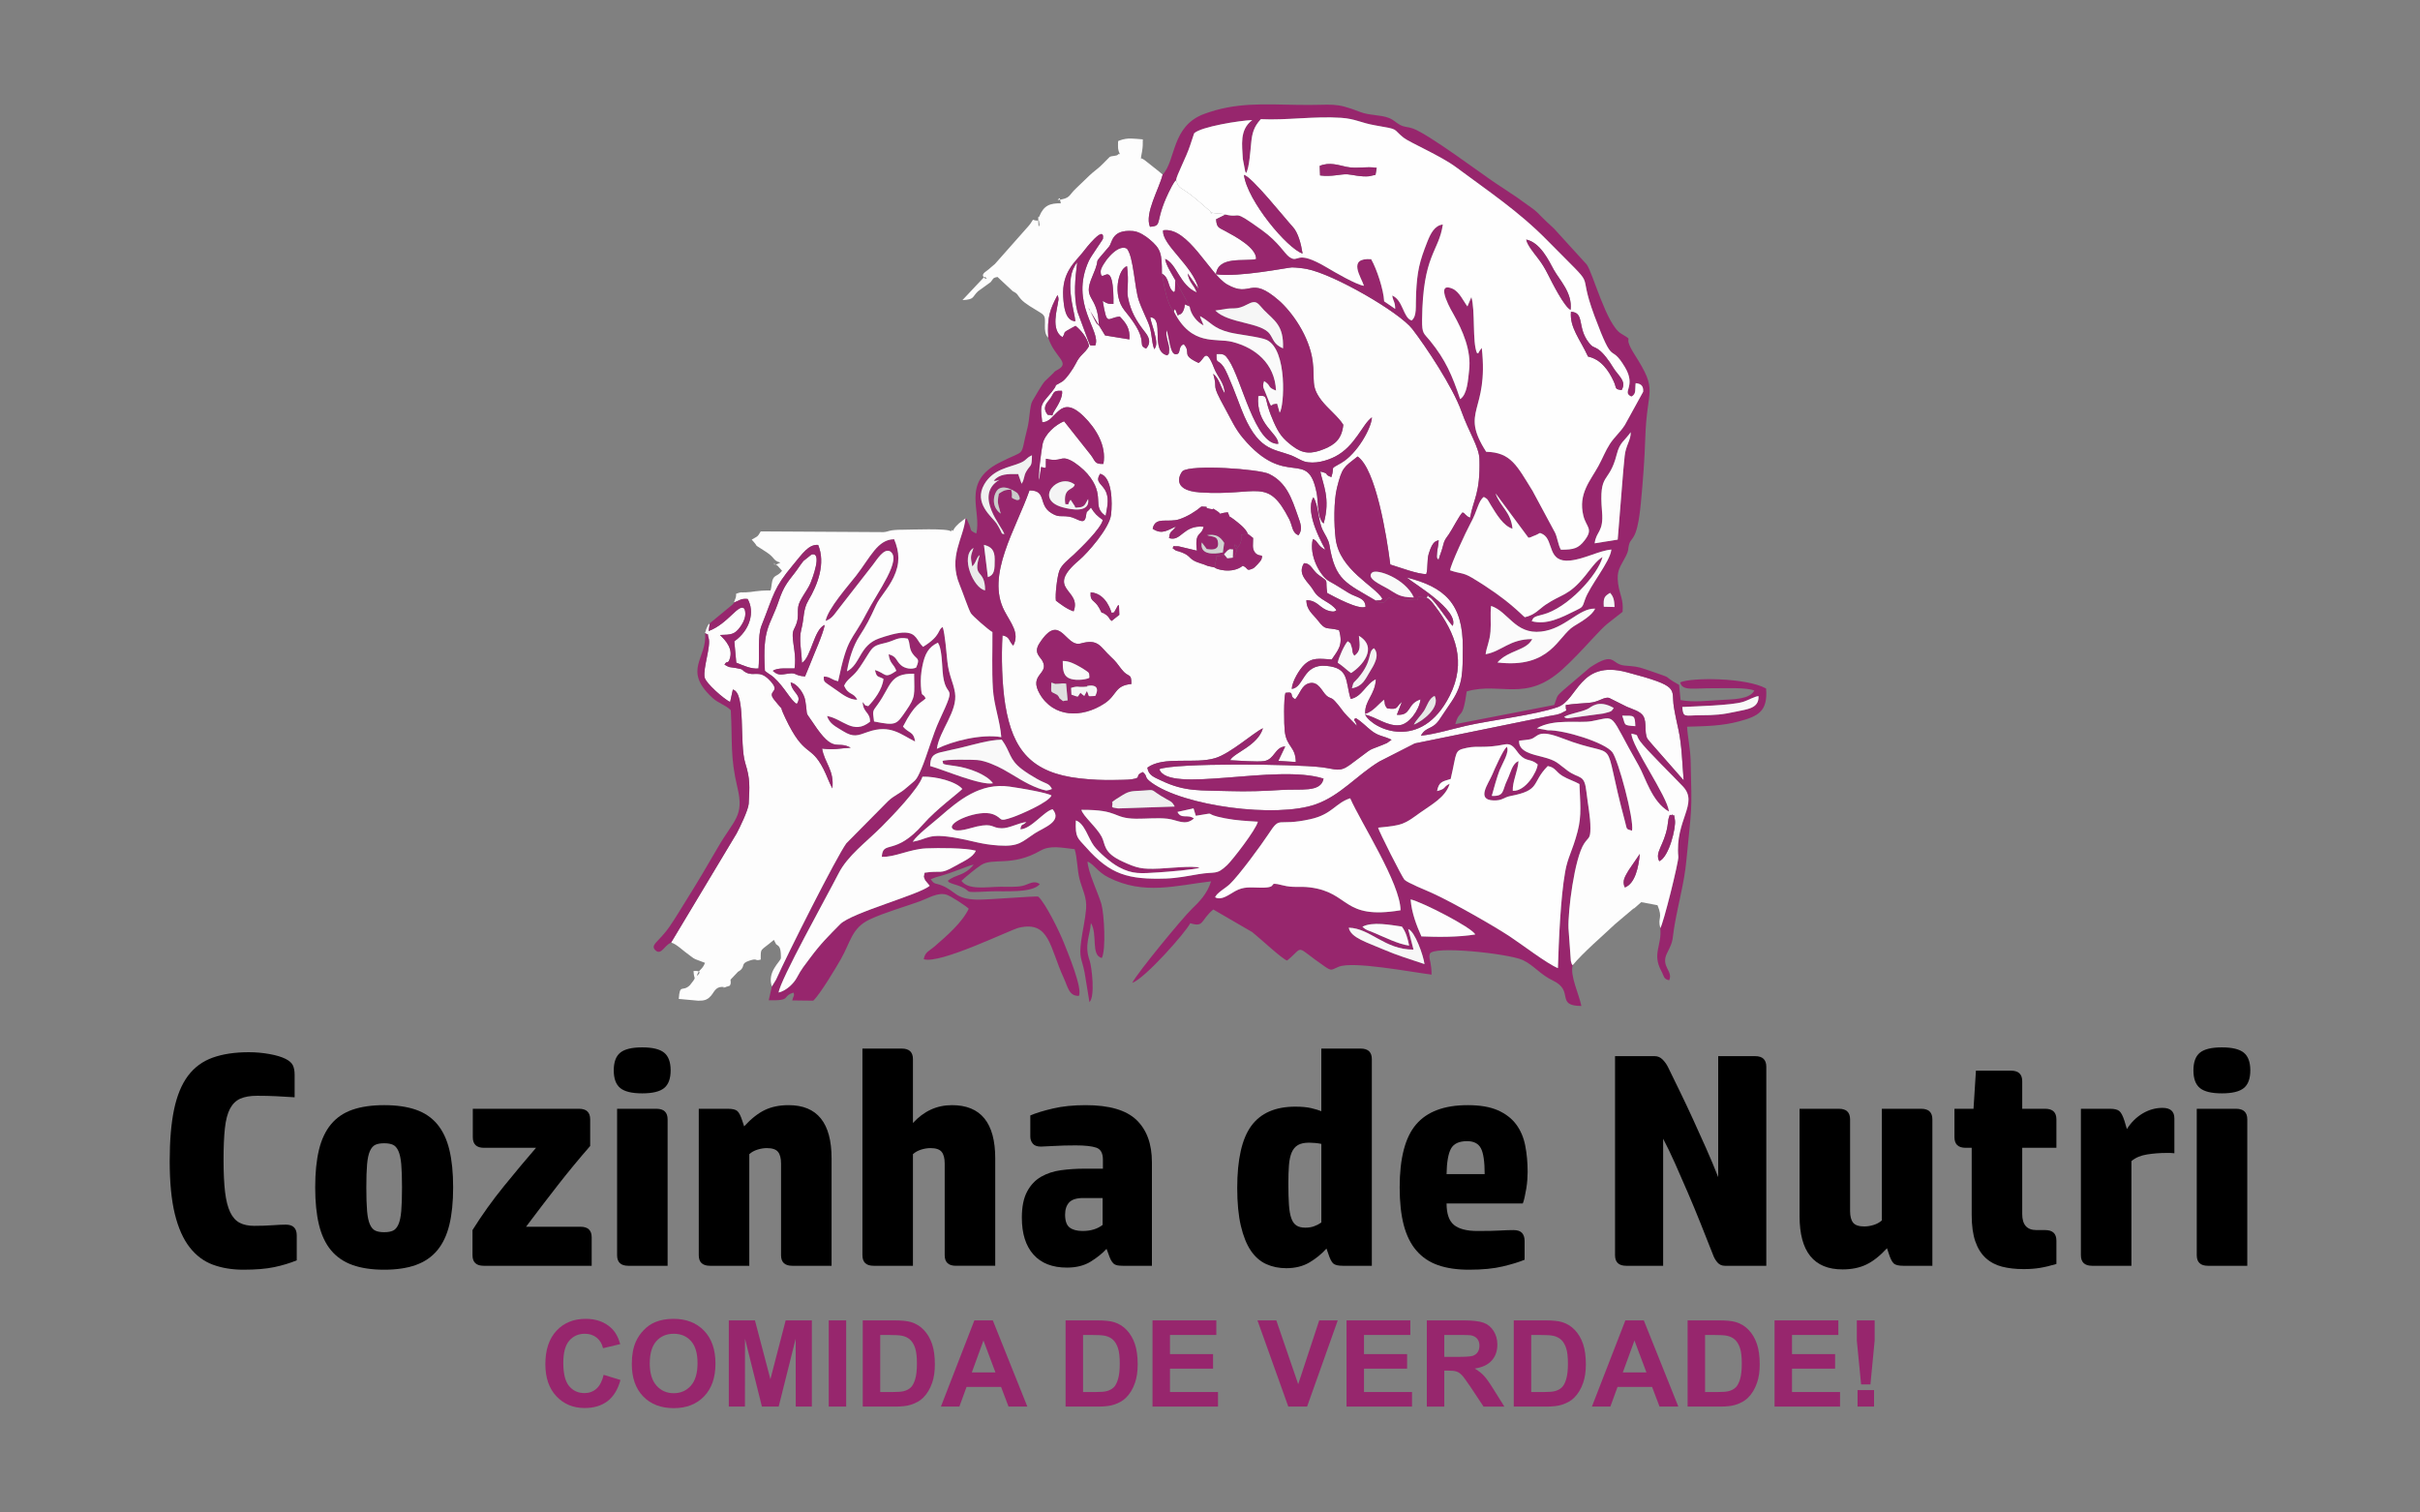 <?xml version="1.0" encoding="UTF-8"?>
<!DOCTYPE svg PUBLIC "-//W3C//DTD SVG 1.1//EN" "http://www.w3.org/Graphics/SVG/1.1/DTD/svg11.dtd">
<!-- Creator: CorelDRAW 2018 (64 Bit Versão de avaliação) -->
<svg xmlns="http://www.w3.org/2000/svg" xml:space="preserve" width="67.733mm" height="42.333mm" version="1.1" style="shape-rendering:geometricPrecision; text-rendering:geometricPrecision; image-rendering:optimizeQuality; fill-rule:evenodd; clip-rule:evenodd"
viewBox="0 0 6773.32 4233.32"
 xmlns:xlink="http://www.w3.org/1999/xlink">
 <rect x="0" y="0" width="6773.32" height="4233.32" fill="#808080" stroke="none"/>
 <defs>
  <style type="text/css">
   <![CDATA[
    .fil0 {fill:none}
    .fil2 {fill:#97266D}
    .fil18 {fill:#CBCBCB}
    .fil17 {fill:#D2D2D2}
    .fil15 {fill:#DFDFDF}
    .fil16 {fill:#E7E7E7}
    .fil12 {fill:#EBEBEB}
    .fil8 {fill:#F0F0F0}
    .fil10 {fill:#F1F1F1}
    .fil13 {fill:#F3F3F3}
    .fil11 {fill:#F4F4F4}
    .fil14 {fill:whitesmoke}
    .fil7 {fill:#F6F6F6}
    .fil9 {fill:#F7F7F7}
    .fil5 {fill:#F9F9F9}
    .fil6 {fill:#FAFAFA}
    .fil4 {fill:#FBFBFB}
    .fil1 {fill:#FDFDFD}
    .fil3 {fill:#FEFEFE}
    .fil19 {fill:black;fill-rule:nonzero}
    .fil20 {fill:#97266D;fill-rule:nonzero}
   ]]>
  </style>
 </defs>
 <g id="Camada_x0020_1">
  <rect class="fil0" x="-0.01" y="-0.01" width="6773.33" height="4233.33"/>
  <g id="_2013329970624">
   <path class="fil1" d="M3795.13 2010.13c18.41,11.43 26.79,22.1 43.6,35.16 20.36,15.81 32.18,13.53 56.14,25.23l-13.04 9.31c-66.68,28.39 -23.52,2.36 -103.61,61.01 -29.34,21.49 -39.69,11.53 -79.05,6.67 -76.42,-9.42 -410.7,-12.54 -454.27,5.38 24.07,70.28 328.52,-16.19 459.63,26.39 -7.46,40.02 -64.11,28.1 -118.91,31.77 -45.93,3.08 -96.29,4.76 -143.86,3.2 -82.67,-2.71 -123.9,2.86 -191.94,-29.7 -18.74,-8.97 -35.48,-14.11 -38.45,-35.98 46,-33.53 131.96,-8.96 190.28,-26.79 42.88,-13.12 107.57,-71.71 133.25,-83.51 -14.71,49.37 -80.95,68.22 -91.93,89.57 21.72,1.05 76.33,5.19 95.09,2.36 29.4,-4.42 29.9,-39.21 59.17,-41.03l-19.35 40.5 48.9 3.02c-0.63,-43.53 -25.73,-41.25 -30.95,-86.13 -2.11,-18.24 -3.13,-92.94 1.97,-107.33 28.9,-4.43 8.04,9.37 27.53,17.62 14.04,-16.07 17.42,-39.16 39.09,-44.59 26.1,-6.53 35.71,23.63 48.34,34.64 11.06,9.63 13.12,3.66 24.33,16.38 27.37,31.03 10.14,18.31 60.47,68.1 -2.45,-14.51 -13.73,-17.08 -2.43,-21.25zm-628.37 -95.74c-47.63,4.52 -39.56,30.75 -74.83,54.17 -63.75,42.33 -143.88,40.07 -182.14,-26.9 -31.2,-54.58 27.02,-54.41 8.28,-90.96 -6.9,-13.45 -26.32,-23.3 -8.5,-50.7 58.23,-89.51 71.75,13.19 115.55,0.96 50.17,-14.02 53.9,9.68 84.13,37.52 14.64,13.47 17.6,18.8 29.74,34.56 20,25.98 27.69,8.15 27.77,41.35zm-34.89 -220.65l0.99 27.08 -21.52 17.14c-10.36,-8.9 -4.67,-9.59 -16.55,-17.95 -20.07,-14.15 -3.09,8.92 -18.45,-18.57 -13.44,-24.06 -26.27,-16.78 -23.7,-43.63 44.82,3.27 57.53,55.64 58.7,57.51 13.48,-3.88 3,3.42 11.22,-9.06l5.06 -9.29c0.28,-1.73 1.27,-2.11 4.25,-3.23zm360.85 -199.36c1.44,1.14 10.28,8.07 14.64,11.42 0.3,15.6 -3.66,29.92 5.37,40.73 12.86,15.41 24.77,-0.01 17.47,20.05 -1.34,3.69 -18.32,22.22 -22.71,24.19 -21.26,9.49 -11.83,0.12 -29.01,-7.24 -30.46,24.57 -78.57,8.58 -78.04,4.96l-18.94 -4.15c-1.42,-0.43 -2.38,-0.89 -3.73,-1.34l-10.3 -4.01c-1.43,-0.48 -5.63,-1.67 -7.03,-2.11 -35.89,-11.28 -24.04,-19.09 -51.33,-30.2 -16.34,-6.65 -15.47,-2.23 -27.34,-12.71 6.3,-5.45 -6.96,-5.44 16.92,-4.89l51.33 12.23c-7.07,-55.19 12.81,-39.39 18.85,-67.08 -57.5,-5.4 -62.82,42.8 -96.77,31.82 2.55,-21.42 6.44,-15.03 19.3,-32.21 -22.63,8.86 -38.1,24.17 -65.21,6.14 7.2,-35.89 42.81,-15.68 75.55,-26.93 22.18,-7.61 44.28,-21.32 60.96,-35.33 30.74,1 0.08,1.91 24.13,6.63 17.67,3.46 -0.1,-6.22 17.44,4.68 23.09,14.35 -4.81,8.89 32.29,4.76 8.14,19.41 1.14,7.82 13.66,17.71 0.82,0.65 2.04,1.31 2.86,1.96 13.03,10.3 32.99,24.44 39.64,40.92zm115.87 -40.74c-61.22,-120 -86.94,-64.62 -249.65,-75.42 -86.75,-5.76 -53.29,-56.35 -48.87,-59.76 24.83,-19.14 213.49,-5.82 241.99,8.04 49.23,23.95 63.48,69.19 80.28,116.87 7.38,20.92 14.79,37.76 2.17,54.69 -18.41,-6.23 -16.91,-26.76 -25.92,-44.42zm-676.23 -292.63c-15.71,-19.91 -4,-31.34 5.99,-44.15 13.05,-16.73 6.47,-24.6 34.01,-22.93 3.33,17.09 -11.89,40.91 -22.08,57.37 -10.31,16.64 4.29,10.78 -17.92,9.71zm275.35 -185.35c-15.77,-7.68 -9.64,-9.02 -13.85,-29.39 -5.54,-26.75 -31.65,-59.01 -46.72,-77.74 -33.9,-42.13 -17.71,-116.25 7.28,-123.55 6.01,46.86 -1.4,66.56 2.6,87.25 7.71,39.93 23.57,66.47 48.11,97.73 9.81,12.51 18.33,28.57 2.58,45.7zm-197.8 -76.48c-28.77,-1.13 -32.38,-42.18 -34.05,-68.15 -4.54,-70.63 34.98,-98.74 55.5,-125.82 6.73,-8.88 60.53,-78.29 55.77,-37.19 -0.35,3.05 -33.54,48.73 -39.68,62.21 -54.96,120.45 36.22,196.5 18,236.72 -19.29,-0.69 -11.88,3.16 -20.4,-15.22l-29.44 -79.42c-11.37,-44.74 -6.2,-93.84 -0.62,-138.08 -38.86,46.94 -7.93,134.33 -5.08,164.95zm242.08 -133.43c23.32,12.82 14.64,39.52 33.74,51.99 5.03,-8.36 1.85,2.94 3.04,-9.21l0.66 -24.49c-8.95,-16.48 -25.65,-41 -28.4,-59.36 32.98,13.28 40.67,74.19 88.86,94 -8.15,-22.11 -20.78,-26.29 -25.82,-53.43l30.48 42.92c-15.58,-64.51 -103.64,-123.43 -99.08,-163.52 70.29,-10.86 130.03,123.51 179.5,151.69 68.11,38.79 61.69,-27.16 144,44.2 36.09,31.29 85.92,99.74 95.14,171.01 6.9,53.34 -6.29,68.73 24.4,108.87 17.85,23.35 47.73,46.1 61.28,68.58 -4.16,39.8 -23.44,55.28 -52.91,67.52 -36.97,15.35 -60.82,13.87 -90.01,-8.5 -26.23,-20.11 -37.08,-33.32 -52.12,-67.39 -5.28,-11.94 -11.4,-27.3 -16.17,-43.54 -7.37,-25.08 -2.36,-31.53 -27,-28.5 -6.26,81.25 56.54,103.38 56.2,133.72 -65.58,2.71 -101.82,-179.09 -138.59,-234.34 -9.49,-14.26 -13.07,-18.6 -34.41,-16.87 -0.33,30.54 3.46,11.9 19.99,35.83 11.92,17.25 40.47,94.5 48.91,116.35 45.72,118.43 88.14,111.78 139.71,130.98 10.77,4.01 29.15,15.01 37.09,17.34 28.67,8.42 63.83,-2.05 86.73,-13.83 56.27,-28.96 76.27,-91.53 102.71,-109.59 -1.4,30.07 -40.85,101.13 -85.27,127.2 -36.33,21.33 -17.14,5.9 -28.26,40.08 -24.18,-8.89 -1.21,-8.43 -30.85,-15.61 6.78,35.72 29.21,75.02 9.21,145.35 -6.58,-6.4 -2.32,-0.68 -7.21,-9.29 -10.05,-17.7 -8.52,-55.85 -12.07,-74.46 -25.14,-131.64 -83.92,-8.84 -206.96,-155.82 -21.68,-25.89 -32.1,-50.53 -50.02,-83.04 -42.26,-76.71 -18.19,-46.97 -32.9,-96.34 18.43,15.43 18.95,34.04 32.28,54.8 -1.02,-30.05 -19.9,-45.4 -29.71,-70.68 -24.44,-63.02 -26.98,-23.23 -43.59,-14.56 -51.31,-23.7 -18.93,-27.45 -41.31,-52.45 -18.32,7.18 -5.61,28.63 -22.94,28.13 -15.62,-0.46 -17.05,-45.68 -25.01,-67.82 -4.32,17.64 7.89,40.18 6.96,54.57 -1.17,18.01 0.82,7.17 -4.9,16.4 -49.65,-10.38 -6.53,-104.73 -47.97,-106.61 2.31,14.04 8.31,28.61 11.93,43.92 4.19,17.69 9,34.28 -0.67,45.45 -8.65,-22.04 -5.28,-46.41 -16.99,-74.18 -8.6,-20.39 -19.47,-42.35 -26.19,-62.04 -12.16,-35.69 -14.57,-121.72 -33.14,-144.95 -27.95,-16.97 -73.79,47.81 -73.7,62.98 0.2,33.75 20.87,-13.83 30.97,24.91 4.39,16.81 5.26,48.04 4.78,66.57 -18,0.34 -17.98,-2.33 -30.04,-8.28 12.77,73.93 12.37,46.48 47.94,43.65 16.99,17.94 29.17,32.91 26.87,63.92l-68.18 -11.11 -46.59 -76.49c0.83,0.8 1.81,2.02 2.25,2.62l17.24 34.25c7.26,11.88 2.63,5.32 9.65,11.49 -2.35,-88.93 -48.12,-68.18 -17.84,-137.81 29.08,-66.85 -7.95,-18.51 46.35,-82.72 9.8,-11.58 6.57,-48.32 66.76,-43.59 18.05,1.42 37.11,15.39 46.44,23.16 32.54,27.07 34.82,40.24 34.75,95.97zm-318.06 179.89c-3.04,-60.11 4.47,-77.93 25.78,-119.64 5,9.25 2.19,16.44 2.18,16.53 -2.24,20.82 -22.27,80.89 11.77,101.1 11.79,-16.05 -4.61,-9.41 26.93,-26.37l9.78 -5.29c14.04,10.93 33.35,33.47 37.81,56.65 -13.44,23.19 -23.81,21.61 -37.65,50 -5.87,12.02 -26.44,42.75 -37.86,49.62 -37.9,22.81 5.11,-9.51 -42.67,44.97 -19.59,22.35 -17.34,30.27 -12.98,68.29 39.46,2.09 47.44,-83.75 116.59,-15.78 32.61,32.07 64.22,81.04 54.69,132.62 -24.61,1.29 -22.31,-7.35 -34.61,-24.07l-75.44 -95.26c-23.66,9.48 -54.45,35.94 -60.24,64.32 -3.4,16.72 -13.44,92.15 -9.38,100.24l5.3 -36.54c18.33,3.97 11.77,6.98 13.65,-23.07 44.85,10.75 39,-10.47 69.9,5.02 14.06,7.05 34.68,23.9 45.82,36.84 53.62,62.28 9.89,90.67 51.31,118.11 3.4,-21.09 10.12,-44.5 1.66,-65.56 -10.07,-25.08 -33.31,-27.02 -17.06,-52.42 33.71,8.86 34.64,79.79 30.44,114.85 -4.58,38.11 -66.58,107.98 -88.46,126.37 -99.98,84.06 8.2,81.25 -16.25,143.87 -18.05,-5.58 -37.55,-20.61 -49.65,-29.97 -2.37,-16.45 3.32,-66.03 9.61,-83.5 6.42,-17.81 28.01,-33.28 41.02,-45.74 18.1,-17.32 75.25,-71.89 80.74,-96.54 -15.53,-10.76 -23.66,-18.77 -33.21,-34.61 -14.44,18.14 -10.67,5.04 -14.36,25.65 -4.64,25.86 -24.61,2.78 -47.39,-0.36 -24.36,-3.36 -27.75,3.05 -49.12,-9.95 -38.03,-23.12 -11.5,-63.57 -61.16,-63.44 -38.15,108.98 -122.47,237.29 -70.13,337.23 18.49,35.33 43.11,62.16 24.7,97.19 -13.89,-14.04 -8.5,-24.17 -30.19,-28.68 -3.39,60.39 -1.48,137.38 7.94,195.14 20.62,126.3 73.95,190.01 208.14,205.15 32.99,3.72 65.43,5.31 98.71,4.48 11.72,-0.3 35.5,-0.27 45.96,-1.82 32.82,-4.9 5.92,-9.13 31.98,-20.41 15.59,13.38 1.87,12.86 23.27,28.76 90.27,67.02 350.29,100.72 460.56,61.68 69.83,-24.72 114.14,-80.84 178.26,-119.86l99.39 -50.66 374.12 -76.33c15.51,-2.96 27.88,-3.44 40.82,-11.08 13.98,-8.24 7.41,0.94 7.42,-17.59 0.01,-1.07 -0.2,-1.74 0.19,-2.46 20.24,-3.38 43.63,-4.5 64.43,-6.08 29.34,-2.22 41.89,-17.83 57.04,-13.73l49.12 24.55c16.86,7.22 38.73,12.91 46.53,26.59 10.19,17.86 1.88,44.5 11.02,62.62 1.78,3.53 29.38,34.28 33.88,39.56l67.87 77.31c-4.07,-45.45 -5.03,-97.62 -14.29,-140.03 -4.4,-20.16 -9.98,-44.91 -13.26,-65.74 -8.15,-51.9 20.91,-56.52 -132.05,-96.93 -132.87,-35.12 -136.2,77.69 -193.2,97.75 -61.6,21.66 -187.93,36.75 -254.5,51.85 -40.23,9.12 -88.19,23.86 -128.31,28.09 14.73,-26.51 31.82,-15.62 51.56,-44.51 12.55,-18.35 23.35,-34.45 35.06,-52.1 32.14,-48.45 30.21,-82.67 30.74,-149.12 0.99,-125.08 -52.05,-170.38 -156.91,-197.03 18.91,16.45 147.13,91.43 128.61,135.51 -7.4,-5.62 -52.77,-74.65 -64.36,-80.12 -8.45,-3.99 -2.14,-12.11 -8.31,1.39 9.95,4.17 17.65,15.85 23.81,23.95 57.01,74.94 87.98,156.1 40.4,250.31 -78.94,156.33 -214.12,94.99 -236.75,52.84 31.82,6.65 62.78,34.06 98.04,29.26 25.01,-3.41 53.52,-41.45 57.19,-72.08 -39.4,12.53 -23.67,45.94 -66.32,43.21l14.2 -36.25c-17.4,14.27 -8.61,23.18 -41.47,18.18 -10.31,-13.86 -3.68,-12.13 -9.18,-24.52 -14.54,12.04 -29.88,33.02 -52.12,40.17 -1.93,-38.25 27.52,-52.26 29.96,-97.25 -27.45,12.04 -38.77,49.77 -70.66,55.24 -15.52,-50.32 -3.22,-86.59 -67.98,-92.52 -67.01,-6.14 -61.75,60.54 -96.92,64.55 1.17,-21.51 21.65,-54.69 34.57,-67.21 22.91,-22.2 42.93,-17.12 77.39,-15.27 16.52,-25.13 33.15,-39.45 20.38,-81.91 -36.89,-9.86 -35.88,3.15 -59.33,-27.35 -13.48,-17.52 -32.13,-28.93 -31.93,-56.75 32.71,0.91 36.32,23.23 63.78,30.23 15.69,4 17.11,-0.18 20.27,-2.17 -16.45,-23.95 -48.33,-26.97 -64.54,-55.56 -13.02,-22.98 -46.55,-43.23 -26.36,-75.82 20.8,-0.09 22.57,19.81 41.63,33.26 30.4,21.45 17.15,9.76 23.46,50.06 20.68,11.08 87.79,47.52 107.18,38.73 -0.7,-26.12 -24.47,-25.25 -47.4,-38.99 -19.51,-11.69 -31.57,-20.24 -54.54,-32.83 -23.7,-12.98 -57.19,-70.59 -45.56,-117.64 13.64,2.91 12.64,19.02 34.89,29.72 -1.9,-6.63 -60.31,-102.06 -33.31,-146.89 14.99,23.13 12.71,64.2 26.19,92.11 6.01,12.44 16.21,26.22 18.64,41.14 16.26,99.7 45.62,105.97 129.39,155.67l12.27 -0.55c1.14,-0.18 3.03,-0.23 3.93,-1.86 0.78,-1.44 1.79,-1.83 2.73,-2.69 -21.32,-35.98 -119.67,-79.88 -130.8,-167.3 -5.02,-39.45 -5.55,-106.34 3.62,-143.01 14.54,-58.2 18.52,-56.58 57.74,-87.73 50.84,35.18 80.98,219.3 91.55,302.42 21.49,6.37 80.91,28.69 100.82,26.46 5.06,-16.82 1.19,-38.42 6.92,-57.24 11.37,-37.27 21.38,-34.32 27.72,-37.16 -0.74,14.42 -3.21,21.79 -4.51,33.95 -2.07,19.36 0.21,15.78 4.18,20.95 4.33,-17 6.81,-17.89 11.95,-38 4.79,-18.75 6.14,-18.38 16.88,-33.78 10.03,-14.39 28.59,-51.86 38.2,-60.96 9.59,3.9 1.44,1.35 9.9,7.43 3.28,2.36 1.76,3.23 11.13,7.5 9.89,-53.66 28.85,-68.18 26.32,-164.06 -0.9,-33.93 -29.56,-75.22 -50.58,-134.28 -24.08,-67.64 -99.44,-180.92 -137.26,-229.91 -36.48,-47.25 -219.55,-153.37 -295.3,-168.04 -11.51,-2.23 -29.46,-4.27 -41.6,-4.44 -10.07,-0.14 -148.75,28.44 -212.61,19.21 5.78,-52.12 79.46,-35.14 112.24,-42.48 1.53,-31.79 -59.89,-64.26 -86.8,-78.71 -18.59,-9.98 -23.33,-9.42 -25.25,-32.73l26.57 -13.24c-17.62,-4.73 -20.33,-1.38 -32.76,-4.2 -23.55,-5.35 6.2,8.04 -10.29,-5.3 -20.48,-16.56 -43.82,-40 -71.26,-57.66 -13.69,-8.83 -18.41,-9.75 -24.06,-29.3 -4.96,4.82 -1.89,1.06 -7,8.46 -1.68,2.43 -4.52,7.65 -5.23,9.01 -53.04,100.52 -21.36,110.17 -61.02,113.22 -15.78,-37.05 26.13,-107.18 35.55,-146.1 -7.56,-5.74 -7.48,-6.5 -14.21,-11.73l-36.49 -28.87c-14.81,-9.72 -7.28,0.81 -9.45,-7.39 -3.11,-1.26 -3.56,21.32 2.54,-17.08 2.24,-14.18 2,-18.83 2,-33.43 -24.67,-1.66 -41.93,-5.67 -65.06,3.11 -0.95,0.36 -2.48,1.02 -3.73,1.48 -0.21,1.48 -0.53,2.05 -0.53,4.45 -0.04,15.08 -1.04,18.77 5.07,32.26 -1.59,0.46 -3.9,-1.1 -4.9,0.77 -2.88,5.38 -17.06,3.11 -23.68,7.24l-18.4 18.52c-12.67,13.54 -27.37,22.54 -39.11,34.25l-37.24 35.8c-20.75,19.45 -13.83,27.08 -51.01,31.95 8.88,-10.03 5.14,-4.24 9.13,9.18 -31.01,-0.52 -47.81,6.27 -60.14,36.39 -3.69,9.01 -3.23,-10.75 -2.92,13.27 0.34,26.17 3.08,9.97 3.45,10.07 -3.33,-20.26 2.3,-6.45 -18.36,-13.77 -6.2,9.6 -6.55,11.17 -15.47,21.1 -0.66,0.74 -1.58,1.72 -2.25,2.47l-88.71 100.26c-6.45,5.77 -4.19,3.42 -9.68,8.14l-7.05 6.17c-9.83,8.88 -26.25,14.24 -9.93,27.12 8.62,-5.02 2.8,0.01 -0.05,-4.56 -1.32,-0.29 -3.41,-1.22 -4.04,0.34l-60.16 63.88c34.63,-1.8 26.22,-8.27 43.58,-24.71l35.25 -25.51c7.59,-8.75 5.05,-12.28 19.4,-14.45l42.85 40.02c14.49,6.8 11.78,10.08 22.39,21.86 12.31,13.67 35.94,26.15 52.24,36.41 0.9,0.56 6.59,4.22 7.43,4.93l3.54 3.58c10.85,11.6 -4.5,44.92 13.51,63.47z"/>
   <path class="fil2" d="M3941.42 2600.23c18.78,6.23 42.76,75.04 45.58,98.11 -35.2,-11.51 -80.2,-25.78 -113.68,-40.4 -44.82,-19.55 -93.23,-32.91 -98.22,-61.38 60.4,1.49 100.35,61.84 181.15,61.27l-14.83 -57.6zm-128.16 -6.31c27.56,-14.89 77.67,-5.19 110.37,-0.54 11.22,14.85 16.39,33.04 20.4,53.34 -30.39,-3.92 -70.62,-24.43 -100.54,-36.83 -14.35,-5.94 -20.27,-6.37 -30.23,-15.97zm134.94 -76.48c30,6.16 172.14,78.79 180.73,98.05 -45.65,7.64 -103.58,7.39 -150.5,5.44 -13.42,-29.9 -27.4,-65.81 -30.23,-103.49zm-547.26 -6.17c5.65,-13.03 29.03,-25.11 41.02,-36.55 26.56,-25.32 88.49,-110.02 108.06,-139.78 35.85,-54.53 20.52,-20.41 117.87,-42.16 60.92,-13.61 69.34,-44.87 111.14,-58.46 30.05,68.34 140.52,238.53 140.95,313.46 -164.55,27.22 -140.1,-49.77 -253.38,-64.05 -30.82,-3.88 -45.77,2.01 -76.71,-5.9 -49.01,-12.53 -4.98,7.27 -60.48,6.7 -30.59,-0.31 -47.28,-4 -72.26,9.67 -16.1,8.81 -39.05,27.67 -56.21,17.07zm-374.18 -244.58c108.36,-0.63 85.62,24.11 153.23,24.87 28.04,0.32 60.11,-3.08 87.44,-0.01 28.68,3.23 49.56,21.07 74.32,-0.66 -17.34,-13.17 -35.59,3.13 -46.17,-18.36l45.01 -9.9 6.38 20.72c69.35,-10.62 10.19,-6.52 82.39,7.21 31.78,6.04 58.43,7.2 91.23,9.33 -4.92,22.06 -71.5,107.89 -85.99,121.51 -30.72,28.89 -31.48,17.08 -80.68,25.44 -30.12,5.11 -59.82,11.15 -90.95,12.11 -104.79,3.22 -155.28,-10.59 -223.18,-87.35 -23.49,-26.55 -30.73,-26.25 -28.55,-75.16 24.65,8.08 34.61,50.05 50.7,71.32 12.72,16.82 45.6,46.37 69.57,59.19 39,20.86 61.81,17.89 112.32,14.71 20.27,-1.28 101.89,-7.66 113.64,-13.03 -17.68,-6.07 -87.97,1.44 -112.61,2.52 -49.62,2.17 -62.54,-1.31 -102.79,-19.7 -55.73,-25.47 -47.15,-47.78 -58.69,-69.6 -14.05,-26.53 -52.53,-58.17 -56.62,-75.16zm261.2 -9.24l-158.57 5.29c-24.22,-3.57 -14.7,-3.02 -15.74,-16.1 -7.3,-0.07 21.92,-17.14 28.53,-21.29 20.27,-12.73 29.75,-10.69 56.4,-12.51 40.55,-2.77 15.02,-4.46 67.07,24.32 13.59,7.52 14.99,7.07 22.31,20.29zm-415.41 43.34c-11.97,12.13 -13.72,3.12 -16.7,20.49 31.1,-1.43 65.92,-50.57 90.28,-56.27 28.94,34.27 -25.98,51.77 -50.1,67.57 -36.01,23.6 -43.4,37.65 -100.74,33.9 -48.92,-3.2 -71.29,-12.59 -116.47,-20.78 -82.31,-14.94 -79.1,2.29 -124.12,10.32 11.05,-18.38 57.26,-53.56 75.2,-69.28 54.09,-47.43 114.07,-96.74 195.74,-85.08 35.8,5.1 105.8,17.25 117.38,24.96 -8.89,19.7 -88.01,53.54 -106.96,60.12 -45.82,15.93 -26.04,3.74 -57.25,-7.88 -38.29,-14.27 -129.18,22.54 -112.85,40.49 11.62,12.77 50.69,-2.27 68.5,-6.11 47.19,-10.16 40.25,4.73 69.41,4.98 20.91,0.19 45.96,-14.55 68.68,-17.43zm-404.52 97.34c36.08,1.84 78.15,-21.72 124.69,-23.62 34.28,-1.39 110.03,-1.55 138.57,6.59 -8.72,19.47 -33.76,28.94 -59.6,43.76 -42.35,24.28 -36.41,10.37 -83.86,17.86 -1.99,14.61 -4.42,5.68 1.39,20.93l12.84 15.49c-25.49,23.98 -218.62,75.24 -250.49,107.57 -32.63,33.1 -53.75,53.52 -84.37,94.71 -15.69,21.11 -23.67,29.99 -36.83,54.8 -8.69,16.38 -29.28,36.59 -51,41.81 3.7,-34.37 134.2,-267.74 167.8,-333.47 25.51,-49.91 76.38,-86.51 121.1,-131.28 27.32,-27.36 103.49,-106.01 113.62,-139.38 36.7,-1.33 94.18,13.41 111.52,34.35 -10.25,11.08 -74.02,58.05 -108.58,97.68 -80.33,92.1 -113.73,43.64 -116.8,92.2zm169.87 -268.04c4.9,8.62 -8.62,8.19 35.6,13.95 37.09,4.84 88.24,23.49 105.7,48.34 -34.34,6.47 -133.94,-36.27 -175.77,-48.4 0.47,-24.09 6.97,-32.92 29.3,-38.4 17.53,-4.31 38.12,-8.3 55.99,-12.6 33.3,-8.02 81.61,-22.64 115.14,-22.62 25.4,34.7 19.43,54.2 55.76,82.13 12.38,9.52 26.58,18.42 41.79,27.06 28.07,15.94 33.98,11.52 42.92,28.7l-7.44 2.8c-18.2,2.85 -0.02,1.92 -11.22,0.93 -3.29,-0.3 -15.06,-4.15 -18.68,-5.48 -37.25,-13.63 -64.76,-34.19 -98.98,-53.01 -17.62,-9.69 -50.05,-24.62 -73.48,-26.3 -14.4,-1.04 -90.05,-2.26 -96.63,2.9zm1694.17 14.07c21.36,3.74 22.28,16.06 41.08,27.6 15.21,9.35 33.81,14.78 47.53,22.72 1.65,51.12 7.07,86.42 -5.28,133.15 -15.04,56.92 -27.14,69.97 -34.68,112.35 -13.18,74.16 -17.79,192.56 -20.32,269.74 -31.55,-13.11 -101.54,-66.99 -136.67,-90.05 -44.14,-28.95 -159.49,-94.88 -215.08,-120.01 -16.03,-7.24 -68.58,-28.4 -77.61,-37.29 -6.15,-6.06 -72.74,-137.58 -73.79,-145.81 69.67,-6.54 72.38,-9.26 118.41,-42.49 29.89,-21.57 70.68,-42.35 81.81,-80.42 -20.31,9.61 -7.43,13.17 -35.24,20.52 4.99,-25.55 13.86,-26.61 38.05,-33.85 18.41,-78.09 8.91,-79.49 45.73,-87.24 31.62,-6.65 47.66,2.21 105.21,-9.43 23.31,-4.72 30.11,15.51 42.32,28.67 19.35,20.83 29.93,9.8 50.23,27.07 -0.9,19.44 -33.46,76.28 -69.66,73.99 -1.18,-25.24 13.79,-53.87 16.15,-83.08 -18.12,6.92 -22.25,33.62 -31.24,51.83 -15.32,31.02 -7.13,47.1 -43.69,45.53 3.95,-15.4 15.93,-57.08 21.85,-71.69 7.48,-18.47 28.82,-51.71 20.16,-65.89 -11.15,10.09 -33.81,61.8 -40.44,77.49 -11.14,26.35 -46.1,71.44 3.49,72.76 25.66,0.69 27.8,-8.58 47.01,-12.26 87.04,-16.66 57.19,-36.18 104.67,-83.91zm208.35 -141.02c34.03,0.15 35.38,-2.68 36.69,29.32 -36,-2.44 -26.63,-2.77 -36.69,-29.32zm-162.49 3.1c18.92,-9.82 44.1,-12.01 65.68,-21.87 9.66,-4.41 29.1,-27.93 73.07,-2.85 -6.95,9.8 -4.4,9.42 -28.98,15.53l-100 13.47c-9.5,-1.73 -5.97,-1.74 -9.77,-4.28zm380.94 -4.31c-43.56,0 -47.67,8.23 -50.35,-23.13 37.47,-1.95 136.39,-4.32 169.55,-14.14 15.24,-4.51 31.46,-15.17 43.83,-16.24 1.76,34.76 -31.97,36.53 -62.48,43.29 -37.72,8.34 -59.7,10.22 -100.55,10.22zm-2312.47 17.44c-4.22,-31.73 -4.55,-27.3 10.49,-48.09 37.2,-51.39 32.16,-87.09 101.67,-85.54 0.29,59.8 5.51,63.03 -23.22,104.33 -26.29,37.8 -26.17,41.92 -88.94,29.3zm1711.68 -188.26c2.8,-20.58 11.48,-36.04 13.68,-63.6 1.9,-23.82 -1.24,-48.65 1.68,-71.45 48.05,15.48 67.07,80.02 140.12,71.71 67.3,-7.65 105.32,-65.9 150.97,-64.24 -8.7,19.57 -37.73,35.78 -59.75,49.37 -44.25,27.31 -63.99,119.17 -213.6,101.29 31.08,-35.28 80.68,-32.35 97.44,-65.5 -63.86,0.04 -85.12,34.33 -130.54,42.42zm330.81 -132.88c-1.85,-25.84 2.59,-29.71 17.58,-38.89 10.43,11.62 11.75,22.16 12.46,39.63l-30.04 -0.74zm-648.58 -95.61c12.88,-11.66 93.03,16.68 116.85,69.59 -40.31,-0.4 -46.07,-8.82 -73.91,-25.12 -15.51,-9.09 -60.89,-28.24 -42.94,-44.47zm-1083.09 49.58c-31.67,-4.39 -70.93,-95.04 -32.53,-118.48 -8.46,24.93 -8.7,22.85 -3.53,51.48 3.57,-3.78 2.96,-2.42 6.78,-8.54 2.26,-3.63 2.51,-5.23 4.79,-9.66 2.82,-5.44 4.17,-9.77 9.31,-13.42 -21.69,67.93 14.82,35.7 15.18,98.62zm7.75 -36.86l-11 -90.35c20.72,5.29 30.02,14.95 30.11,40.41 0.12,29.91 -0.78,43.69 -19.11,49.94zm1468.39 -135.4c-4.64,-48.19 -34.68,-61.44 -47.38,-98.92l91.89 124c9.16,-1.29 6.81,-2 12.62,-4.1 25.06,-9.05 14.27,-11.76 28.19,-5.47 31.05,18.06 11.13,80.14 76.41,73.37 39.85,-4.13 80.66,-27.58 114.95,-30.64 -3.37,34.45 -60.63,101.07 -73.93,140.41 -7.31,21.59 -6.6,20.65 -25.39,29.95 -41.75,20.69 -81.37,41.16 -123.54,30.19 4.23,-10.33 5.59,-12.5 29.59,-18.3 70.6,-17.08 156.41,-112.58 168.55,-161.31 -16.75,8.78 -36.66,37.77 -48.14,51.89 -47.45,58.37 -65.36,50.38 -111.17,81.5 -18.09,12.3 -29.87,28.73 -58.18,35.03 -8.27,-5.31 -43.98,-48.43 -147.89,-110.5 -26.05,-15.56 -32.56,-10.61 -61.16,-20.78 0.29,-13.96 46.23,-111.75 55.98,-129.39 21.76,-39.34 22.13,-63.93 38.34,-76.06 12.58,7.07 10.19,7.69 19.19,22.31 16.6,26.93 34.99,58.44 61.07,66.82zm-1432.5 -42.41c-30.56,-21.89 -18.24,-60.58 -5.69,-69.03 19.8,-13.35 52.31,11.58 52.44,11.76 15.73,22.99 -2.3,18.87 -2.45,19.11 -22.66,-8.79 -7.36,-3.25 -15.14,-28.96 -19.87,0.38 -22.95,4.12 -34.28,11.35 -6.06,29.58 -0.78,30.22 5.12,55.77zm244.72 -40.85c5.98,39.11 -45.7,30.49 -72.16,22.99 -81.52,-23.12 -10.07,-98.73 34.72,-63.24 -4.62,16.74 -33.11,6.96 -26.47,54.48 13.94,2.02 4.68,0.63 14.94,-12.03l10.02 15.36c4.94,4.66 -3.74,8.7 16.77,5.56 14.37,-2.2 15.41,-12.58 22.18,-23.12zm-234.55 98.6c-11.51,-3.95 -3.27,2.01 -11.58,-12.28 -3.93,-6.76 -4.4,-9.32 -10.03,-17.73 -12.32,-18.43 -65.42,-56.69 -34.56,-109.68 25.21,-43.29 70.09,-47 100.6,-59.86 19.22,-8.1 14.16,-12.68 32.86,-21.41 -0.49,34.19 -2.91,24.05 -15.11,44.05 -9.05,14.83 -4.73,21.35 -13.87,35.57l-7.31 -20.76c-0.24,-0.72 -0.96,-1.58 -1.13,-3.24 -0.16,-1.62 -0.62,-2.16 -1.15,-3.15 -30.47,-0.41 -51.8,-0.42 -68.3,18.31 5.15,2.94 14.4,-2.08 16,-2.32 -74.32,44.11 9.55,133.23 13.58,152.5zm1652.26 25.43c4.14,-34.34 25.55,-30.78 20.65,-88.45 -9.74,-114.6 19.27,-74.31 41.1,-160.43 8.77,-34.6 21.35,-36.78 39.04,-62.11 1.15,21.4 -13.8,36.71 -16.78,66.49 -2.54,25.46 -4.9,49.31 -6.63,73.59l-12.9 160.55 -64.48 10.36zm-1209.17 -1032.06c-9.42,38.92 -51.33,109.05 -35.55,146.1 39.66,-3.05 7.98,-12.7 61.02,-113.22 0.71,-1.36 3.55,-6.58 5.23,-9.01 5.11,-7.4 2.04,-3.64 7,-8.46 0.63,-12 28.3,-63.6 39.16,-96.85l11.33 -34.12c18.96,-18.49 128.84,-36.03 162.67,-37.03 -36.57,27.27 -28.15,70.47 -26.37,109l6.8 35.47c0.33,-0.72 1.32,2.7 2.25,3.87 9.04,-13.53 12.22,-64.77 14.35,-85.17 2.66,-25.55 6.81,-43.94 26.95,-65.69 71.72,3.62 150.1,-8.91 225.04,-3.78 39.32,2.7 55.28,14.19 93.94,20.88 72.01,12.44 47.43,8.41 80.64,34.81 16.49,13.1 104.35,50.93 146.8,82.53 91.28,67.93 175.21,123.46 254.71,204.25 152.64,155.13 78.39,66.19 132.53,211.75 56.39,151.64 42,71.05 85.58,144 32.57,54.54 -10.55,69.25 17.92,82.04 14.55,-7.53 9.48,-19.78 11.94,-37.56 13.85,1.3 22.34,6.64 20.92,24.11l-50.97 92.65c-13.54,21.47 -28.78,32.74 -42.51,53.95 -11.45,17.68 -19.67,38.86 -31.26,60.29 -22.49,41.6 -57.62,77.99 -42.64,139.71 7.89,32.52 29.09,36.17 3.47,69.36 -17.15,22.22 -29.96,26.01 -66.28,26.07 -7.65,-12.78 -9.71,-34.53 -16.51,-48.02l-62.78 -116.74c-44.26,-71.31 -60.66,-107.65 -129.82,-109.37 -75.23,-117.77 7.93,-108.34 -12.33,-290.78 -15.92,20.48 -6.06,15.28 -13.46,14.34 -13.38,-29.54 -4.32,-120.14 -15.71,-156.49l-10.98 26.11c-10.21,-12.95 -22.43,-41.53 -41.94,-49.72 -53.68,-22.56 2.76,71.25 2.81,71.35 25.66,45.71 50.68,101.79 43.75,158.11 -3.08,25.06 -4.52,66.2 -24.98,79.77 -22.22,-66.44 -40.75,-109.89 -84.18,-163.31 -17.7,-21.77 -22.82,-19.04 -22.4,-58.47 1.97,-183.79 46.83,-189.44 58.12,-267.06 -23.21,2.54 -34.7,26.05 -43.63,48.72 -22.01,55.85 -28.17,81.52 -31.28,144.56 -1.87,38.01 3.12,61.83 -12.3,75.39 -24.13,-7.11 -23.52,-56.62 -54.52,-69.87 3.23,18.63 8.02,16.21 8.37,37.41l-30.91 -21.15c-1.61,-32.97 -20.82,-90.84 -36.39,-117.96 -67.78,-4.71 -28.07,49.59 -20.15,74.54 -21.83,-3.08 -82.99,-38.89 -102.02,-50.23 -93.08,-55.46 -77.59,-10.28 -106.89,-30.57 -13.35,-9.25 -29.33,-41.08 -76.58,-75.05 -87.04,-62.58 -53.29,-31.84 -101.89,-43.59l-26.57 13.24c1.92,23.31 6.66,22.75 25.25,32.73 26.91,14.45 88.33,46.92 86.8,78.71 -32.78,7.34 -106.46,-9.64 -112.24,42.48 63.86,9.23 202.54,-19.35 212.61,-19.21 12.14,0.17 30.09,2.21 41.6,4.44 75.75,14.67 258.82,120.79 295.3,168.04 37.82,48.99 113.18,162.27 137.26,229.91 21.02,59.06 49.68,100.35 50.58,134.28 2.53,95.88 -16.43,110.4 -26.32,164.06 -9.37,-4.27 -7.85,-5.14 -11.13,-7.5 -8.46,-6.08 -0.31,-3.53 -9.9,-7.43 -9.61,9.1 -28.17,46.57 -38.2,60.96 -10.74,15.4 -12.09,15.03 -16.88,33.78 -5.14,20.11 -7.62,21 -11.95,38 -3.97,-5.17 -6.25,-1.59 -4.18,-20.95 1.3,-12.16 3.77,-19.53 4.51,-33.95 -6.34,2.84 -16.35,-0.11 -27.72,37.16 -5.73,18.82 -1.86,40.42 -6.92,57.24 -19.91,2.23 -79.33,-20.09 -100.82,-26.46 -10.57,-83.12 -40.71,-267.24 -91.55,-302.42 -39.22,31.15 -43.2,29.53 -57.74,87.73 -9.17,36.67 -8.64,103.56 -3.62,143.01 11.13,87.42 109.48,131.32 130.8,167.3 -0.94,0.86 -1.95,1.25 -2.73,2.69 -0.9,1.63 -2.79,1.68 -3.93,1.86l-12.27 0.55c7.21,5.78 13.95,8.12 25.11,4.37l9.99 -10.41c0.26,-1.44 0.96,-1.97 1.59,-2.87 16.02,10.02 4.91,4.14 27.91,4.85 64.45,1.98 50.13,8.2 54.65,-6.7l23.75 3.14c6.17,-13.5 -0.14,-5.38 8.31,-1.39 11.59,5.47 56.96,74.5 64.36,80.12 18.52,-44.08 -109.7,-119.06 -128.61,-135.51 104.86,26.65 157.9,71.95 156.91,197.03 -0.53,66.45 1.4,100.67 -30.74,149.12 -11.71,17.65 -22.51,33.75 -35.06,52.1 -19.74,28.89 -36.83,18 -51.56,44.51 40.12,-4.23 88.08,-18.97 128.31,-28.09 66.57,-15.1 192.9,-30.19 254.5,-51.85 57,-20.06 60.33,-132.87 193.2,-97.75 152.96,40.41 123.9,45.03 132.05,96.93 3.28,20.83 8.86,45.58 13.26,65.74 9.26,42.41 10.22,94.58 14.29,140.03l-67.87 -77.31c-4.5,-5.28 -32.1,-36.03 -33.88,-39.56 -9.14,-18.12 -0.83,-44.76 -11.02,-62.62 -7.8,-13.68 -29.67,-19.37 -46.53,-26.59l-49.12 -24.55c-15.15,-4.1 -27.7,11.51 -57.04,13.73 -20.8,1.58 -44.19,2.7 -64.43,6.08 -0.39,0.72 -0.18,1.39 -0.19,2.46 -0.01,18.53 6.56,9.35 -7.42,17.59 -12.94,7.64 -25.31,8.12 -40.82,11.08l-374.12 76.33 -99.39 50.66c-64.12,39.02 -108.43,95.14 -178.26,119.86 -110.27,39.04 -370.29,5.34 -460.56,-61.68 -21.4,-15.9 -7.68,-15.38 -23.27,-28.76 -26.06,11.28 0.84,15.51 -31.98,20.41 -10.46,1.55 -34.24,1.52 -45.96,1.82 -33.28,0.83 -65.72,-0.76 -98.71,-4.48 -134.19,-15.14 -187.52,-78.85 -208.14,-205.15 -9.42,-57.76 -11.33,-134.75 -7.94,-195.14 21.69,4.51 16.3,14.64 30.19,28.68 18.41,-35.03 -6.21,-61.86 -24.7,-97.19 -52.34,-99.94 31.98,-228.25 70.13,-337.23 49.66,-0.13 23.13,40.32 61.16,63.44 21.37,13 24.76,6.59 49.12,9.95 22.78,3.14 42.75,26.22 47.39,0.36 3.69,-20.61 -0.08,-7.51 14.36,-25.65 9.55,15.84 17.68,23.85 33.21,34.61 -5.49,24.65 -62.64,79.22 -80.74,96.54 -13.01,12.46 -34.6,27.93 -41.02,45.74 -6.29,17.47 -11.98,67.05 -9.61,83.5 12.1,9.36 31.6,24.39 49.65,29.97 24.45,-62.62 -83.73,-59.81 16.25,-143.87 21.88,-18.39 83.88,-88.26 88.46,-126.37 4.2,-35.06 3.27,-105.99 -30.44,-114.85 -16.25,25.4 6.99,27.34 17.06,52.42 8.46,21.06 1.74,44.47 -1.66,65.56 -41.42,-27.44 2.31,-55.83 -51.31,-118.11 -11.14,-12.94 -31.76,-29.79 -45.82,-36.84 -30.9,-15.49 -25.05,5.73 -69.9,-5.02 -1.88,30.05 4.68,27.04 -13.65,23.07l-5.3 36.54c-4.06,-8.09 5.98,-83.52 9.38,-100.24 5.79,-28.38 36.58,-54.84 60.24,-64.32l75.44 95.26c12.3,16.72 10,25.36 34.61,24.07 9.53,-51.58 -22.08,-100.55 -54.69,-132.62 -69.15,-67.97 -77.13,17.87 -116.59,15.78 -4.36,-38.02 -6.61,-45.94 12.98,-68.29 47.78,-54.48 4.77,-22.16 42.67,-44.97 11.42,-6.87 31.99,-37.6 37.86,-49.62 13.84,-28.39 24.21,-26.81 37.65,-50 -4.46,-23.18 -23.77,-45.72 -37.81,-56.65l-9.78 5.29c-31.54,16.96 -15.14,10.32 -26.93,26.37 -34.04,-20.21 -14.01,-80.28 -11.77,-101.1 0.01,-0.09 2.82,-7.28 -2.18,-16.53 -21.31,41.71 -28.82,59.53 -25.78,119.64 18.19,54.9 62.17,68.68 27.35,88.69 -1.08,0.62 -4.68,2.37 -5.77,3.14 -7.82,5.57 -2.11,1.01 -7.21,6.65l-23.53 22.52c-6.66,6.2 -29.66,46.09 -35.47,56.24 -7.35,12.83 -7.28,50.22 -13.43,74.07 -23.17,90.02 0.44,56.91 -80.17,98.7 -106.09,55.01 -47.17,135.51 -63.23,197.64 -22.81,-11.11 -9.87,-7.11 -23.78,-33.77 -4.75,-9.1 0.89,-4.52 -6.48,-8.8 -4.62,55.01 -49.31,107.42 -16.11,186.5 7.56,17.99 24.31,67.44 31.23,79.2 4.16,7.09 48.69,46.46 60.32,52.79 0.38,51.74 -1.89,106.63 1.3,157.98 2.99,48.04 20.07,89.78 23.52,135.97 -56.15,-9.34 -136.31,10.88 -180.26,32.73 6.78,-51.05 59.15,-105.16 50.67,-157.24 -4.88,-30.03 -16.91,-47.29 -21.31,-87.42 -2.6,-23.73 -6.26,-75.13 -12.92,-96 -14.88,6.44 -3.03,23.22 -55.07,55.25 -18.75,-18.13 -17.25,-38.45 -50.26,-39.9 -20.87,-0.92 -54.4,9.84 -72.83,16.33 -55.58,19.58 -51.54,72.41 -89.93,92.19 5.9,-35.26 18.02,-72.29 34.36,-97.57 21.05,-32.57 28.79,-48.03 46.52,-86.51 11.73,-25.44 33.31,-44.78 49.77,-79.28 18.24,-38.24 16.6,-70.66 1.36,-106.55 -46.45,0.79 -66.03,49.89 -106.82,102.59 -20.18,26.07 -79.3,92.24 -84.96,126.25 20.79,-7.25 26.47,-22.64 47.85,-48.63l84.43 -108.38c11.31,-14.36 30.2,-46.56 47.68,-38.07 35.79,21.73 -34.28,113.12 -66.62,175.61 -41.87,80.89 -51.14,58.85 -78.32,188.13 -20.44,-4.69 -22.24,-13.06 -39.95,-13.04 -0.92,17.6 -0.74,12.11 38.1,40.11 15.77,11.36 33.54,24.52 55.2,24.93 -8.69,-20.93 -25.39,-12.37 -36.53,-39.68 8.85,-18.58 21.67,-22.44 36.81,-41.84 10.15,-13.02 21.98,-32.85 31.02,-47.04 13.51,-21.22 17.93,-23.75 47.44,-30.55 25.77,-5.94 34.53,-18.1 62.96,-12.08 7.56,15.94 2.6,26.39 13.26,41.8 12.69,18.31 21.91,11.43 10.1,39.2 -12.7,5.82 -31.32,3.05 -42.56,-6.81 -14.52,-12.75 -11.31,-24.51 -34.56,-30.47 3.29,27.01 14.74,26.66 21.69,46.46 -34.94,24.11 -28.02,6.78 -60.03,-2.19 5.8,21.71 6.57,15.59 23.96,24.58 -2.78,29.85 -27.04,60.4 -42.54,76.36 -12.79,-2.65 -6.77,-2.23 -15.8,-11.64 1.59,31.17 20.96,27.62 20.8,55.22 -47.46,38.07 -75.58,-8.13 -120.39,-15.96 7.07,22.34 24.57,29.76 44.98,42.47 29.38,18.3 41.03,12.15 69.19,2.19 63.89,-22.6 93.73,8.28 132.37,26.79 -4,-28.86 -17.43,-22.39 -33.96,-41.71 34.17,-66.47 49.64,-64.95 63.45,-78.99 -8.41,-18.3 -11.08,1.81 -13.35,-35.4 -1.08,-17.76 0.46,-36.06 3.84,-53.31 7.09,-36.14 17.2,-54.58 43.57,-67.23 0.79,1.01 1.7,1.44 1.96,3.32 0.26,1.88 1.49,2.54 1.82,3.37 7.09,17.92 8.09,52.47 9.52,72.23 6.52,89.58 45.35,21.98 -8.87,138.15 -18.96,40.63 -34.57,98.89 -50.8,136.6 -15.46,35.91 -15.89,29.54 -40.44,51.51 -20.63,18.46 -34.4,21.02 -53.02,38.73l-116.3 117.62c-28.09,38.78 -164.34,309.07 -196.82,381.76l-11.58 18.93 -8.78 38.45c66.25,1.76 35.38,-11.21 69.46,-21.38 3.4,9.12 -0.56,8.64 -3.64,21.82l58.71 0.73c18.73,-17.02 62.87,-90.94 77.09,-115.81 27.86,-48.74 30.55,-87.83 81.13,-111.61 41.88,-19.68 98.58,-35.46 141.47,-51.17 22.11,-8.1 49.98,-25.88 74.02,-17.84 11.99,4 55.36,32.04 61.55,39.14 -18.98,39.44 -61.89,76.13 -95.68,105.55 -14.55,12.66 -26.63,15.07 -30.23,35.62 45.5,14.81 241.78,-82.4 266.62,-88.16 86.12,-19.96 85.7,55.59 125.22,140.76 11.55,24.9 14.55,51.01 42.27,50.1 11.1,-20.49 -30.87,-120.67 -41.35,-147.35 -13.36,-33.96 -52.38,-112.52 -72.15,-130.4 -7.59,-2.56 -139.43,9.04 -171.14,8.33 -62.32,-1.41 -58.9,-23.74 -99.91,-39.96 -16.91,-6.68 -19.86,-1.74 -29.99,-17.13l15.31 -5.84c50.16,-12.76 91.04,-33.51 104.71,-34.9 -26.54,32.97 -49.59,25.99 -72.35,45.33 6.63,6.63 -1.15,1.88 11.3,7.43 3.61,1.6 8.64,2.67 13.71,4.39 55.57,18.98 0.95,22.06 94.17,17.59 35.12,-1.69 116.77,6.03 138.47,-20.22 -17.2,-12.54 -31.31,1.26 -49.53,5.09 -17.62,3.71 -42.8,1.93 -61.54,2.24 -40.06,0.64 -88.79,9.73 -108.4,-16.52 14.64,-13.57 40.45,-34.72 55.04,-44.26 33.08,-21.64 86.3,5.73 166.09,-40.24 27.81,-16.01 59.63,-8.02 95.72,-4.24 7.6,23.45 7.19,57.81 13.59,82.94 7.29,28.68 21.18,51.73 18.55,83.87 -2.48,30.41 -9.47,58.65 -13.62,88.91 -6.84,49.82 1.37,49.31 9.3,89.01l13.7 83.39c16.47,-15.58 6.41,-99.71 0.39,-116.65 -15.52,-43.63 1.15,-68.31 3.67,-104.83 19.66,32.28 -1.02,89.87 30.51,98.09 12.21,-23.75 6.63,-123.85 -1.15,-151.02 -8.48,-29.66 -38.68,-92.13 -38.67,-119.28 20.65,10.38 27.79,29.18 58.48,44.73 99.77,50.51 188.49,22.35 287.16,11.03 -11.13,35.6 -33.34,57.42 -53.35,76.65 -26.39,25.36 -152.81,178.92 -167.33,207.51 35.02,-11.91 149.57,-141.01 162.34,-167.02 39.81,12.11 27.78,-7.76 64.58,-38.45l109.02 63.31c21.75,17.22 83.07,74.85 97.5,79.64 50.62,-41.47 17.88,-43.66 105.09,16.37 20,13.76 18.41,9.76 38.73,1.13 39.33,-16.69 200.16,14.11 260.58,21.84 -0.06,-29.52 -5.68,-40.66 -6.06,-49.19l0.37 -5.81c0.07,-0.58 0.61,-2.12 0.7,-2.57 4.49,-24.74 221.09,-1.35 260.24,16.82 30.63,14.21 48.36,40.29 84.58,57.51 60.72,28.88 5.69,70.56 79.46,71.06 -6.59,-33.31 -32.16,-84.27 -24.39,-114.09 -3.3,-5.26 -1.09,1.53 -5.03,-11.65l-6.57 -91.36c-2.1,-46.93 16.7,-196.9 43.98,-237.79 12.26,-18.4 17.16,-12.54 17.37,-42.04 0.22,-33.53 -7.29,-66.65 -10.91,-100.34 -5.78,-53.71 -18.63,-36.39 -52.82,-61.18 -29.71,-21.54 -28.67,-27.8 -71.18,-38.83 -25.65,-6.65 -67.42,-14.24 -64.58,-45.29 8.15,-1.12 26.08,-2.29 32.75,-4.37 21.43,-6.68 18.19,-29.42 88.3,-2.22 170.21,66.01 105.17,-26.78 175.33,233.43 6.14,22.76 1.97,19.83 19.62,25.14 6.15,-32.1 -38.5,-197.6 -55.13,-219.64 -20.46,-27.13 -134.69,-62.7 -180.93,-61.39l-30.29 -5.61c47.71,-27.91 117.98,-13.47 153.18,-19.87 73.52,-13.37 44.5,-28.01 131.47,123.74 19.3,33.68 37.01,102.11 84.79,129.17 -2.68,-40.85 -105.08,-183.7 -104.78,-218.09 23.62,5.64 10.06,1.37 23.81,20.86 16.72,23.73 96.06,101.08 120.53,127.34 44.49,47.74 -23.05,93.73 -13.14,196.81 1.23,12.74 -41.95,187.74 -50.53,199.3 5.02,48.53 -23.39,71.27 2.65,119.58 8.59,15.93 5.85,22.56 22.1,26.42 12.54,-26.24 -25.28,-38.08 -5.34,-76.84 19.43,-37.76 13.23,-35.73 21.04,-80.13 10.4,-59.15 26.59,-117.48 32.04,-173.41 15.94,-163.62 16.32,-132.03 12.52,-283.07 -0.93,-36.91 -8.36,-65.41 -9.93,-96.26 54.24,-1.74 96.68,-1.88 145.88,-15.07 53.83,-14.43 80.27,-28.42 75.19,-91.85 -56.06,-31.11 -209.34,-31.3 -240.44,-17.18 6.25,25.11 35.61,15.85 97.54,16.42 30.71,0.28 86.41,-2.75 109.9,6.36 -12.27,24.35 -56.59,24.52 -91.33,26.33 -35.65,1.85 -78.22,7.38 -114.95,0.48l-4.27 -42.61c-58.04,-32.32 -0.47,-11.22 -92.66,-43.17 -25.23,-8.74 -32.03,-8.39 -59.01,-10.73 -40.13,-3.48 -25.96,-41.87 -97.23,4.81l-74.47 63.3c-21.14,19.4 -15.48,13.73 -26.06,42.09l-276.83 53.66c12.11,-44.93 20.19,-6.13 31.87,-91.68 96.67,-27.35 164.81,31.92 268.25,-61.96 27.65,-25.09 56.23,-55.64 81.83,-83.49 45.21,-49.21 44.16,-43.29 86.21,-77.24 2.87,-36.26 -8.13,-46.68 -12.42,-78.39 -5.15,-38.05 5.7,-46.37 20.64,-75.68 10.78,-21.15 5.61,-20.08 10.64,-36.64 5.86,-19.3 22.15,-7.4 32.2,-113 5.71,-60.03 10.48,-120.4 12.45,-183.07 4.52,-144.25 37.64,-127.09 -30.05,-233.65 -37.96,-59.77 5.04,-32.26 -37.76,-58.4 -41.26,-25.19 -79.2,-170.69 -96.09,-193.32l-91.91 -100.91c-67.75,-61.72 -22.24,-29.36 -104.8,-88l-57.89 -38.44c-36.44,-24 -188.5,-138.18 -232.26,-153.42 -15.23,-5.3 -21.69,-2.78 -35.69,-10.03 -10.98,-5.68 -17.38,-13.99 -31.02,-19.37 -23.72,-9.37 -54.42,-6.7 -80.06,-16.6 -74.85,-28.9 -71.43,-18.36 -172.9,-20.01 -99,-1.62 -175.65,-7.45 -264.28,25.38 -92.07,34.1 -78.51,129.77 -116.11,169.8z"/>
   <path class="fil3" d="M4396.91 872.62c39.23,1.87 16.52,43.79 50.17,86.53 11.58,14.71 12.71,9.42 26.78,19.08 13.42,9.21 29.89,31.41 41.31,50.54 13.63,22.8 38.95,38.21 23.42,63.1 -20.89,-3.06 -13.14,-4.86 -21.63,-23.56 -14.31,-31.53 -36.25,-62.78 -72.21,-70.27 -22.86,-49.52 -51.66,-80.99 -47.84,-125.42zm-125.12 -202.12c39.68,8.6 62.94,58.7 76.86,84 16.13,29.32 53.02,65.35 47.24,112.69 -17.65,-8.39 -51.14,-74.96 -62.36,-97.21 -10.2,-20.22 -17.45,-32.05 -29.97,-48.33 -10.64,-13.86 -29.6,-36.88 -31.77,-51.15zm-790.14 -180.99c22.97,6.12 113.82,120.57 137.1,145.93 14.28,15.54 22.68,46.16 27.07,74.23 -42.24,-13.51 -154.63,-147.22 -164.17,-220.16zm368.26 -0.18l-17.9 3.98c-22.49,2.39 -48.92,-4.79 -60.79,-5.47 -18.84,-1.09 -44.27,7.69 -76.52,3.19l-0.96 -26.7c27.61,-11.44 51.89,-2.14 74.65,2.61 28.53,5.95 56.54,-1.98 84.89,2.88l-3.37 19.51zm-558.09 14.73c5.65,19.55 10.37,20.47 24.06,29.3 27.44,17.66 50.78,41.1 71.26,57.66 16.49,13.34 -13.26,-0.05 10.29,5.3 12.43,2.82 15.14,-0.53 32.76,4.2 48.6,11.75 14.85,-18.99 101.89,43.59 47.25,33.97 63.23,65.8 76.58,75.05 29.3,20.29 13.81,-24.89 106.89,30.57 19.03,11.34 80.19,47.15 102.02,50.23 -7.92,-24.95 -47.63,-79.25 20.15,-74.54 15.57,27.12 34.78,84.99 36.39,117.96l30.91 21.15c-0.35,-21.2 -5.14,-18.78 -8.37,-37.41 31,13.25 30.39,62.76 54.52,69.87 15.42,-13.56 10.43,-37.38 12.3,-75.39 3.11,-63.04 9.27,-88.71 31.28,-144.56 8.93,-22.67 20.42,-46.18 43.63,-48.72 -11.29,77.62 -56.15,83.27 -58.12,267.06 -0.42,39.43 4.7,36.7 22.4,58.47 43.43,53.42 61.96,96.87 84.18,163.31 20.46,-13.57 21.9,-54.71 24.98,-79.77 6.93,-56.32 -18.09,-112.4 -43.75,-158.11 -0.05,-0.1 -56.49,-93.91 -2.81,-71.35 19.51,8.19 31.73,36.77 41.94,49.72l10.98 -26.11c11.39,36.35 2.33,126.95 15.71,156.49 7.4,0.94 -2.46,6.14 13.46,-14.34 20.26,182.44 -62.9,173.01 12.33,290.78 69.16,1.72 85.56,38.06 129.82,109.37l62.78 116.74c6.8,13.49 8.86,35.24 16.51,48.02 36.32,-0.06 49.13,-3.85 66.28,-26.07 25.62,-33.19 4.42,-36.84 -3.47,-69.36 -14.98,-61.72 20.15,-98.11 42.64,-139.71 11.59,-21.43 19.81,-42.61 31.26,-60.29 13.73,-21.21 28.97,-32.48 42.51,-53.95l50.97 -92.65c1.42,-17.47 -7.07,-22.81 -20.92,-24.11 -2.46,17.78 2.61,30.03 -11.94,37.56 -28.47,-12.79 14.65,-27.5 -17.92,-82.04 -43.58,-72.95 -29.19,7.64 -85.58,-144 -54.14,-145.56 20.11,-56.62 -132.53,-211.75 -79.5,-80.79 -163.43,-136.32 -254.71,-204.25 -42.45,-31.6 -130.31,-69.43 -146.8,-82.53 -33.21,-26.4 -8.63,-22.37 -80.64,-34.81 -38.66,-6.69 -54.62,-18.18 -93.94,-20.88 -74.94,-5.13 -153.32,7.4 -225.04,3.78 -20.14,21.75 -24.29,40.14 -26.95,65.69 -2.13,20.4 -5.31,71.64 -14.35,85.17 -0.93,-1.17 -1.92,-4.59 -2.25,-3.87l-6.8 -35.47c-1.78,-38.53 -10.2,-81.73 26.37,-109 -33.83,1 -143.71,18.54 -162.67,37.03l-11.33 34.12c-10.86,33.25 -38.53,84.85 -39.16,96.85z"/>
   <path class="fil1" d="M2054.15 1686.54c15.41,-5.58 19.08,-11.91 38.38,-10.12 20.41,35.2 7.68,86.77 -37.25,118.64l5.48 59.67c20.38,8.26 41.67,18.2 62.17,16.32 3.84,-35.3 -3.34,-90.38 8.39,-119.9 35.85,-90.25 33.58,-104.48 87.76,-169.31 26.76,-32.03 43.69,-58.52 70.79,-56.74 21.53,51.38 -1.09,111.1 -27.27,155.38 -15.56,26.31 -11.07,47.92 -19.87,81.55 -7.36,28.13 1.1,61.13 1.76,93.12 25.88,-14.49 33.79,-95.06 63.84,-105.89 -5.17,27.02 -29.87,80.46 -41.21,110.29l-13.96 33.84c-33.08,-2.96 -21.62,-11.7 -47.71,-7.84 -20.66,3.05 -27.78,5.32 -42.36,-7.87 13.65,-9.96 42.1,-5.83 60.82,-6.78 5.15,-35.37 -4.13,-63.16 -5.17,-90.35 -0.67,-17.47 5.46,-19.98 10.9,-36.52 5.98,-18.15 2.03,-27.35 4.37,-45.35 2.56,-19.66 25.37,-45.02 34.58,-67.04 4.59,-10.98 34.34,-88.42 2.57,-79.43l-22.49 17.95c-9.21,11.38 -15.35,21.89 -25.18,34.45 -19.3,24.68 -30.59,38.22 -43.26,75.76 -25.2,74.62 -46.61,74.74 -39.32,197.31 11.24,9.49 16.98,11.1 25,18.39 30.48,27.68 47.9,65.7 64.3,74.16 16.69,-25.15 -13.93,-29.96 -17.28,-59.96 18.72,3.28 37.73,30.68 40.94,50.44 8.29,50.99 -3.13,24.84 22.55,63.62 58.57,88.48 63.46,46.18 104.68,68.4 -35.92,2.23 -43.59,6.64 -80.19,2.49 7.04,40.6 34.65,60.6 28.74,111.51 -10.19,-18.74 -14.84,-34.72 -25.04,-54.62 -36.34,-70.86 -53.03,-29.91 -106.22,-141.73 -24.45,-51.39 4.96,-6.25 -31.57,-51.81 -23.1,-28.79 24.26,-18.27 -15.32,-57.27 -26.82,-26.43 -41.36,-7.57 -63.48,-19.02 -13.68,-7.08 -3.55,-8.46 -28.31,-12.53 -23.39,-3.85 -15.17,-0.2 -32,-9.49 7.89,-14.09 10,1.76 15.83,-19.86 8.86,-32.84 -25.73,-58.94 -28.16,-63.09 30.42,-0.7 40.89,-1.36 55.87,-21.91 9.55,-13.08 20.18,-33.24 12.12,-51.66 -15.58,-16.57 -45.35,42.37 -100.05,62.57l3.29 -21.75c-8.7,10.68 0.48,-5.52 -9.65,15.77 -5.17,10.87 3.94,-8.8 -3.72,11.65 14.46,8.44 4.77,-2.41 10.16,14.01 7.09,21.58 -16.08,84.12 -11.26,109.7 3.1,16.5 54.55,61.28 71.43,69.15l7.66 -34.87c37.33,9.47 17.31,150.41 34.89,206.52 13.8,44.07 11.97,63.69 9.48,112.97 -0.89,17.55 -26.62,70.2 -34.13,83.75l-183.2 305.18c14.05,2.54 32.73,22.41 56.8,39.2 9.49,6.62 2.99,2.86 11.73,7.36l26.39 9.99c-7.25,19.99 -17.84,18.16 -22.9,36.69 21.12,-17.54 -8.84,-13.53 -9.18,-13.73 1.28,24.63 7.01,15.81 -0.64,27.4l-9.95 12.69c-20.85,19.59 -27.56,-5.89 -30.74,37.94l54.66 4.99c1.74,0.07 10.57,-0.25 12.18,-0.54 8.64,-1.54 11.47,-2.95 17.52,-7.4 1.13,-0.84 5.97,-5.95 6.84,-6.99 7.79,-9.38 11.93,-23.75 30.41,-23.75 0.47,0 1.7,0.36 2.23,0.36 26.95,-0.27 -19.89,3.83 9.75,-0.7l8.65 -2.7c5.46,-5.49 2.21,-15.68 2.63,-17.15l21.26 -22.44c0.73,-0.47 2.09,-1.05 2.77,-1.51 20.14,-13.51 1.16,-20.35 29.26,-29.46 24.04,-7.79 13.15,2.43 31.33,-2.88 0,-34.59 -2.53,-21.44 36.69,-55.09l6.41 12.27c7.02,5.19 13.09,5.71 13.27,34.46 0.01,0.73 0.1,2.06 0.04,2.71 -0.05,0.59 -0.18,1.87 -0.29,2.41 -2.04,9.88 -38.95,38.14 -25.04,78.56l11.58 -18.93c32.48,-72.69 168.73,-342.98 196.82,-381.76l116.3 -117.62c18.62,-17.71 32.39,-20.27 53.02,-38.73 24.55,-21.97 24.98,-15.6 40.44,-51.51 16.23,-37.71 31.84,-95.97 50.8,-136.6 54.22,-116.17 15.39,-48.57 8.87,-138.15 -1.43,-19.76 -2.43,-54.31 -9.52,-72.23 -0.33,-0.83 -1.56,-1.49 -1.82,-3.37 -0.26,-1.88 -1.17,-2.31 -1.96,-3.32 -26.37,12.65 -36.48,31.09 -43.57,67.23 -3.38,17.25 -4.92,35.55 -3.84,53.31 2.27,37.21 4.94,17.1 13.35,35.4 -13.81,14.04 -29.28,12.52 -63.45,78.99 16.53,19.32 29.96,12.85 33.96,41.71 -38.64,-18.51 -68.48,-49.39 -132.37,-26.79 -28.16,9.96 -39.81,16.11 -69.19,-2.19 -20.41,-12.71 -37.91,-20.13 -44.98,-42.47 44.81,7.83 72.93,54.03 120.39,15.96 0.16,-27.6 -19.21,-24.05 -20.8,-55.22 9.03,9.41 3.01,8.99 15.8,11.64 15.5,-15.96 39.76,-46.51 42.54,-76.36 -17.39,-8.99 -18.16,-2.87 -23.96,-24.58 32.01,8.97 25.09,26.3 60.03,2.19 -6.95,-19.8 -18.4,-19.45 -21.69,-46.46 23.25,5.96 20.04,17.72 34.56,30.47 11.24,9.86 29.86,12.63 42.56,6.81 11.81,-27.77 2.59,-20.89 -10.1,-39.2 -10.66,-15.41 -5.7,-25.86 -13.26,-41.8 -28.43,-6.02 -37.19,6.14 -62.96,12.08 -29.51,6.8 -33.93,9.33 -47.44,30.55 -9.04,14.19 -20.87,34.02 -31.02,47.04 -15.14,19.4 -27.96,23.26 -36.81,41.84 11.14,27.31 27.84,18.75 36.53,39.68 -21.66,-0.41 -39.43,-13.57 -55.2,-24.93 -38.84,-28 -39.02,-22.51 -38.1,-40.11 17.71,-0.02 19.51,8.35 39.95,13.04 27.18,-129.28 36.45,-107.24 78.32,-188.13 32.34,-62.49 102.41,-153.88 66.62,-175.61 -17.48,-8.49 -36.37,23.71 -47.68,38.07l-84.43 108.38c-21.38,25.99 -27.06,41.38 -47.85,48.63 5.66,-34.01 64.78,-100.18 84.96,-126.25 40.79,-52.7 60.37,-101.8 106.82,-102.59 15.24,35.89 16.88,68.31 -1.36,106.55 -16.46,34.5 -38.04,53.84 -49.77,79.28 -17.73,38.48 -25.47,53.94 -46.52,86.51 -16.34,25.28 -28.46,62.31 -34.36,97.57 38.39,-19.78 34.35,-72.61 89.93,-92.19 18.43,-6.49 51.96,-17.25 72.83,-16.33 33.01,1.45 31.51,21.77 50.26,39.9 52.04,-32.03 40.19,-48.81 55.07,-55.25 6.66,20.87 10.32,72.27 12.92,96 4.4,40.13 16.43,57.39 21.31,87.42 8.48,52.08 -43.89,106.19 -50.67,157.24 43.95,-21.85 124.11,-42.07 180.26,-32.73 -3.45,-46.19 -20.53,-87.93 -23.52,-135.97 -3.19,-51.35 -0.92,-106.24 -1.3,-157.98 -11.63,-6.33 -56.16,-45.7 -60.32,-52.79 -6.92,-11.76 -23.67,-61.21 -31.23,-79.2 -33.2,-79.08 11.49,-131.49 16.11,-186.5l-6.42 4.88c-36.13,26.47 -24.75,35.63 -30.76,27.87 -0.72,-0.93 -2.23,2.66 -3.41,3.94 -6.97,-9.37 -114.88,-4.62 -133.35,-4.7 -43.72,-0.15 -39.28,5.78 -55.49,6.68 -0.66,0.03 -1.96,0.04 -2.6,0.02l-340.94 -2c-9.31,16.9 -10.81,14.15 -25.23,22.98 27.48,30 -4.82,4.56 41.69,35.38 24.89,16.48 16.78,22.99 38.62,28.89l-9.86 4.65c-12.25,2.14 -6.93,-0.49 -8.52,-4.67 0.75,11.07 -3.12,-2.71 10.99,9.39l11.95 13.59c-13.1,17.24 -21.61,10 -27.13,27.48 -0.46,1.45 -1.2,6.25 -1.53,7.9 -1.18,5.89 -0.6,9.36 -3.44,19.69 -42.6,0 -46.6,4.51 -69.73,5.37 -17.78,0.67 -8.92,-1.98 -26.65,3.82 -0.15,11.08 -0.19,8.8 -6.25,24.66z"/>
   <path class="fil3" d="M4332.07 2144.16c-47.48,47.73 -17.63,67.25 -104.67,83.91 -19.21,3.68 -21.35,12.95 -47.01,12.26 -49.59,-1.32 -14.63,-46.41 -3.49,-72.76 6.63,-15.69 29.29,-67.4 40.44,-77.49 8.66,14.18 -12.68,47.42 -20.16,65.89 -5.92,14.61 -17.9,56.29 -21.85,71.69 36.56,1.57 28.37,-14.51 43.69,-45.53 8.99,-18.21 13.12,-44.91 31.24,-51.83 -2.36,29.21 -17.33,57.84 -16.15,83.08 36.2,2.29 68.76,-54.55 69.66,-73.99 -20.3,-17.27 -30.88,-6.24 -50.23,-27.07 -12.21,-13.16 -19.01,-33.39 -42.32,-28.67 -57.55,11.64 -73.59,2.78 -105.21,9.43 -36.82,7.75 -27.32,9.15 -45.73,87.24 -24.19,7.24 -33.06,8.3 -38.05,33.85 27.81,-7.35 14.93,-10.91 35.24,-20.52 -11.13,38.07 -51.92,58.85 -81.81,80.42 -46.03,33.23 -48.74,35.95 -118.41,42.49 1.05,8.23 67.64,139.75 73.79,145.81 9.03,8.89 61.58,30.05 77.61,37.29 55.59,25.13 170.94,91.06 215.08,120.01 35.13,23.06 105.12,76.94 136.67,90.05 2.53,-77.18 7.14,-195.58 20.32,-269.74 7.54,-42.38 19.64,-55.43 34.68,-112.35 12.35,-46.73 6.93,-82.03 5.28,-133.15 -13.72,-7.94 -32.32,-13.37 -47.53,-22.72 -18.8,-11.54 -19.72,-23.86 -41.08,-27.6z"/>
   <path class="fil2" d="M3424.35 865.82c28.05,-6.26 34.7,3.49 66.74,-13.8 27.12,-14.64 29.36,-1.81 46.69,15.94 28.86,29.55 55.77,42.25 53.25,107.11 -26.72,-11.9 -25.98,-24.82 -37.3,-40.49 -23.9,-33.06 -115.76,-28.6 -152.19,-65.45l22.81 -3.31zm-134.92 -81.78l40.2 73.66c2.74,22.52 21.45,44.48 39.08,53.09 -4.05,-11.67 -6.22,-13.34 -10.24,-26.17 31.31,16.83 36.22,34.58 84.71,46.22 24.77,5.94 85.45,12.41 102.41,20.64 58.46,28.36 48.86,186.98 36.12,203.48l-7.23 -25.2c-25.64,2.05 -5.96,7.47 -18.08,4.14 -5.45,-10.87 -8.66,-20.76 -13.52,-32.48 -1.36,-3.29 -6.69,-16.14 -6.73,-16.37 -1.17,-5.8 -0.57,-5.23 -0.22,-10.78l2.21 -7.6c21.61,13.53 6.97,16.66 33.28,26.48 -3.26,-75.49 -57.66,-119.85 -122.44,-136.3 -45.53,-11.57 -113.55,13.65 -163.06,-84.66 -21.68,-22.35 -27.53,-76.24 -33.93,-106.44 0.07,-55.73 -2.21,-68.9 -34.75,-95.97 -9.33,-7.77 -28.39,-21.74 -46.44,-23.16 -60.19,-4.73 -56.96,32.01 -66.76,43.59 -54.3,64.21 -17.27,15.87 -46.35,82.72 -30.28,69.63 15.49,48.88 17.84,137.81 -7.02,-6.17 -2.39,0.39 -9.65,-11.49l-17.24 -34.25c-0.44,-0.6 -1.42,-1.82 -2.25,-2.62l46.59 76.49 68.18 11.11c2.3,-31.01 -9.88,-45.98 -26.87,-63.92 -35.57,2.83 -35.17,30.28 -47.94,-43.65 12.06,5.95 12.04,8.62 30.04,8.28 0.48,-18.53 -0.39,-49.76 -4.78,-66.57 -10.1,-38.74 -30.77,8.84 -30.97,-24.91 -0.09,-15.17 45.75,-79.95 73.7,-62.98 18.57,23.23 20.98,109.26 33.14,144.95 6.72,19.69 17.59,41.65 26.19,62.04 11.71,27.77 8.34,52.14 16.99,74.18 9.67,-11.17 4.86,-27.76 0.67,-45.45 -3.62,-15.31 -9.62,-29.88 -11.93,-43.92 41.44,1.88 -1.68,96.23 47.97,106.61 5.72,-9.23 3.73,1.61 4.9,-16.4 0.93,-14.39 -11.28,-36.93 -6.96,-54.57 7.96,22.14 9.39,67.36 25.01,67.82 17.33,0.5 4.62,-20.95 22.94,-28.13 22.38,25 -10,28.75 41.31,52.45 16.61,-8.67 19.15,-48.46 43.59,14.56 9.81,25.28 28.69,40.63 29.71,70.68 -13.33,-20.76 -13.85,-39.37 -32.28,-54.8 14.71,49.37 -9.36,19.63 32.9,96.34 17.92,32.51 28.34,57.15 50.02,83.04 123.04,146.98 181.82,24.18 206.96,155.82 3.55,18.61 2.02,56.76 12.07,74.46 4.89,8.61 0.63,2.89 7.21,9.29 20,-70.33 -2.43,-109.63 -9.21,-145.35 29.64,7.18 6.67,6.72 30.85,15.61 11.12,-34.18 -8.07,-18.75 28.26,-40.08 44.42,-26.07 83.87,-97.13 85.27,-127.2 -26.44,18.06 -46.44,80.63 -102.71,109.59 -22.9,11.78 -58.06,22.25 -86.73,13.83 -7.94,-2.33 -26.32,-13.33 -37.09,-17.34 -51.57,-19.2 -93.99,-12.55 -139.71,-130.98 -8.44,-21.85 -36.99,-99.1 -48.91,-116.35 -16.53,-23.93 -20.32,-5.29 -19.99,-35.83 21.34,-1.73 24.92,2.61 34.41,16.87 36.77,55.25 73.01,237.05 138.59,234.34 0.34,-30.34 -62.46,-52.47 -56.2,-133.72 24.64,-3.03 19.63,3.42 27,28.5 4.77,16.24 10.89,31.6 16.17,43.54 15.04,34.07 25.89,47.28 52.12,67.39 29.19,22.37 53.04,23.85 90.01,8.5 29.47,-12.24 48.75,-27.72 52.91,-67.52 -13.55,-22.48 -43.43,-45.23 -61.28,-68.58 -30.69,-40.14 -17.5,-55.53 -24.4,-108.87 -9.22,-71.27 -59.05,-139.72 -95.14,-171.01 -82.31,-71.36 -75.89,-5.41 -144,-44.2 -49.47,-28.18 -109.21,-162.55 -179.5,-151.69 -4.56,40.09 83.5,99.01 99.08,163.52l-30.48 -42.92c5.04,27.14 17.67,31.32 25.82,53.43 -48.19,-19.81 -55.88,-80.72 -88.86,-94 2.75,18.36 19.45,42.88 28.4,59.36z"/>
   <path class="fil1" d="M4547.77 2483.84c-8.98,-18.57 1.65,-32.15 11.11,-48.78l30.83 -45.04c-3.31,36.14 -12.97,83.19 -41.94,93.82zm96.37 -73.35c-13.42,-25.12 13.49,-43.71 22.79,-97.16 0.62,-3.52 2.5,-19.66 2.95,-21.04 6.86,-21.34 0.57,-6.14 10.97,-12.31 7.17,9.78 2.59,-11.63 7.11,15.35 3.38,20.17 -16.03,102.79 -43.82,115.16zm-242.45 291.03c30.24,-36.25 81.95,-80.32 119.38,-115.59l50.4 -42.56c0.93,-0.54 2.2,-1.01 3.13,-1.52l19.09 -16.78 45.52 8.58c15.76,38.35 -0.24,32.45 7.72,63.99 8.58,-11.56 51.76,-186.56 50.53,-199.3 -9.91,-103.08 57.63,-149.07 13.14,-196.81 -24.47,-26.26 -103.81,-103.61 -120.53,-127.34 -13.75,-19.49 -0.19,-15.22 -23.81,-20.86 -0.3,34.39 102.1,177.24 104.78,218.09 -47.78,-27.06 -65.49,-95.49 -84.79,-129.17 -86.97,-151.75 -57.95,-137.11 -131.47,-123.74 -35.2,6.4 -105.47,-8.04 -153.18,19.87l30.29 5.61c46.24,-1.31 160.47,34.26 180.93,61.39 16.63,22.04 61.28,187.54 55.13,219.64 -17.65,-5.31 -13.48,-2.38 -19.62,-25.14 -70.16,-260.21 -5.12,-167.42 -175.33,-233.43 -70.11,-27.2 -66.87,-4.46 -88.3,2.22 -6.67,2.08 -24.6,3.25 -32.75,4.37 -2.84,31.05 38.93,38.64 64.58,45.29 42.51,11.03 41.47,17.29 71.18,38.83 34.19,24.79 47.04,7.47 52.82,61.18 3.62,33.69 11.13,66.81 10.91,100.34 -0.21,29.5 -5.11,23.64 -17.37,42.04 -27.28,40.89 -46.08,190.86 -43.98,237.79l6.57 91.36c3.94,13.18 1.73,6.39 5.03,11.65z"/>
   <path class="fil2" d="M3957.15 2028.14c7.02,-13.73 20.42,-25.9 28.27,-38.11 9.07,-14.11 13.94,-35.66 30,-42.15 16.91,32.28 -34.98,71.49 -58.27,80.26zm-173.3 -101.72c5.22,-21.42 4.87,-13.92 17.44,-28.78 42.2,-49.87 25.67,-72.55 44.32,-83.31 18.22,20.06 -1.89,49.76 -11.53,65.67 -13.35,22.03 -20.13,40.92 -50.23,46.42zm-2.48 -42.57c-13.15,-9.29 -18.8,-16.6 -37.22,-29.12 2.72,-14.59 18.81,-50.5 28.04,-59.97 10.11,8.86 5.53,0.94 10.77,16.31 4.98,14.6 -1.4,11.2 7.59,24.37 18.71,-12.9 15.72,-28.88 12.86,-55.78 54.95,32.91 8.39,85.07 -22.04,104.19zm211.86 -210.7l-23.75 -3.14c-4.52,14.9 9.8,8.68 -54.65,6.7 -23,-0.71 -11.89,5.17 -27.91,-4.85 -0.63,0.9 -1.33,1.43 -1.59,2.87l-9.99 10.41c-11.16,3.75 -17.9,1.41 -25.11,-4.37 -83.77,-49.7 -113.13,-55.97 -129.39,-155.67 -2.43,-14.92 -12.63,-28.7 -18.64,-41.14 -13.48,-27.91 -11.2,-68.98 -26.19,-92.11 -27,44.83 31.41,140.26 33.31,146.89 -22.25,-10.7 -21.25,-26.81 -34.89,-29.72 -11.63,47.05 21.86,104.66 45.56,117.64 22.97,12.59 35.03,21.14 54.54,32.83 22.93,13.74 46.7,12.87 47.4,38.99 -19.39,8.79 -86.5,-27.65 -107.18,-38.73 -6.31,-40.3 6.94,-28.61 -23.46,-50.06 -19.06,-13.45 -20.83,-33.35 -41.63,-33.26 -20.19,32.59 13.34,52.84 26.36,75.82 16.21,28.59 48.09,31.61 64.54,55.56 -3.16,1.99 -4.58,6.17 -20.27,2.17 -27.46,-7 -31.07,-29.32 -63.78,-30.23 -0.2,27.82 18.45,39.23 31.93,56.75 23.45,30.5 22.44,17.49 59.33,27.35 12.77,42.46 -3.86,56.78 -20.38,81.91 -34.46,-1.85 -54.48,-6.93 -77.39,15.27 -12.92,12.52 -33.4,45.7 -34.57,67.21 35.17,-4.01 29.91,-70.69 96.92,-64.55 64.76,5.93 52.46,42.2 67.98,92.52 31.89,-5.47 43.21,-43.2 70.66,-55.24 -2.44,44.99 -31.89,59 -29.96,97.25 22.24,-7.15 37.58,-28.13 52.12,-40.17 5.5,12.39 -1.13,10.66 9.18,24.52 32.86,5 24.07,-3.91 41.47,-18.18l-14.2 36.25c42.65,2.73 26.92,-30.68 66.32,-43.21 -3.67,30.63 -32.18,68.67 -57.19,72.08 -35.26,4.8 -66.22,-22.61 -98.04,-29.26 22.63,42.15 157.81,103.49 236.75,-52.84 47.58,-94.21 16.61,-175.37 -40.4,-250.31 -6.16,-8.1 -13.86,-19.78 -23.81,-23.95z"/>
   <path class="fil3" d="M3400.94 2511.27c17.16,10.6 40.11,-8.26 56.21,-17.07 24.98,-13.67 41.67,-9.98 72.26,-9.67 55.5,0.57 11.47,-19.23 60.48,-6.7 30.94,7.91 45.89,2.02 76.71,5.9 113.28,14.28 88.83,91.27 253.38,64.05 -0.43,-74.93 -110.9,-245.12 -140.95,-313.46 -41.8,13.59 -50.22,44.85 -111.14,58.46 -97.35,21.75 -82.02,-12.37 -117.87,42.16 -19.57,29.76 -81.5,114.46 -108.06,139.78 -11.99,11.44 -35.37,23.52 -41.02,36.55z"/>
   <path class="fil1" d="M2468.03 2398.13c3.07,-48.56 36.47,-0.1 116.8,-92.2 34.56,-39.63 98.33,-86.6 108.58,-97.68 -17.34,-20.94 -74.82,-35.68 -111.52,-34.35 -10.13,33.37 -86.3,112.02 -113.62,139.38 -44.72,44.77 -95.59,81.37 -121.1,131.28 -33.6,65.73 -164.1,299.1 -167.8,333.47 21.72,-5.22 42.31,-25.43 51,-41.81 13.16,-24.81 21.14,-33.69 36.83,-54.8 30.62,-41.19 51.74,-61.61 84.37,-94.71 31.87,-32.33 225,-83.59 250.49,-107.57l-12.84 -15.49c-5.81,-15.25 -3.38,-6.32 -1.39,-20.93 47.45,-7.49 41.51,6.42 83.86,-17.86 25.84,-14.82 50.88,-24.29 59.6,-43.76 -28.54,-8.14 -104.29,-7.98 -138.57,-6.59 -46.54,1.9 -88.61,25.46 -124.69,23.62z"/>
   <path class="fil1" d="M4233.36 1479.94c-26.08,-8.38 -44.47,-39.89 -61.07,-66.82 -9,-14.62 -6.61,-15.24 -19.19,-22.31 -16.21,12.13 -16.58,36.72 -38.34,76.06 -9.75,17.64 -55.69,115.43 -55.98,129.39 28.6,10.17 35.11,5.22 61.16,20.78 103.91,62.07 139.62,105.19 147.89,110.5 28.31,-6.3 40.09,-22.73 58.18,-35.03 45.81,-31.12 63.72,-23.13 111.17,-81.5 11.48,-14.12 31.39,-43.11 48.14,-51.89 -12.14,48.73 -97.95,144.23 -168.55,161.31 -24,5.8 -25.36,7.97 -29.59,18.3 42.17,10.97 81.79,-9.5 123.54,-30.19 18.79,-9.3 18.08,-8.36 25.39,-29.95 13.3,-39.34 70.56,-105.96 73.93,-140.41 -34.29,3.06 -75.1,26.51 -114.95,30.64 -65.28,6.77 -45.36,-55.31 -76.41,-73.37 -13.92,-6.29 -3.13,-3.58 -28.19,5.47 -5.81,2.1 -3.46,2.81 -12.62,4.1l-91.89 -124c12.7,37.48 42.74,50.73 47.38,98.92z"/>
   <path class="fil2" d="M3795.13 2010.13c-11.3,4.17 -0.02,6.74 2.43,21.25 -50.33,-49.79 -33.1,-37.07 -60.47,-68.1 -11.21,-12.72 -13.27,-6.75 -24.33,-16.38 -12.63,-11.01 -22.24,-41.17 -48.34,-34.64 -21.67,5.43 -25.05,28.52 -39.09,44.59 -19.49,-8.25 1.37,-22.05 -27.53,-17.62 -5.1,14.39 -4.08,89.09 -1.97,107.33 5.22,44.88 30.32,42.6 30.95,86.13l-48.9 -3.02 19.35 -40.5c-29.27,1.82 -29.77,36.61 -59.17,41.03 -18.76,2.83 -73.37,-1.31 -95.09,-2.36 10.98,-21.35 77.22,-40.2 91.93,-89.57 -25.68,11.8 -90.37,70.39 -133.25,83.51 -58.32,17.83 -144.28,-6.74 -190.28,26.79 2.97,21.87 19.71,27.01 38.45,35.98 68.04,32.56 109.27,26.99 191.94,29.7 47.57,1.56 97.93,-0.12 143.86,-3.2 54.8,-3.67 111.45,8.25 118.91,-31.77 -131.11,-42.58 -435.56,43.89 -459.63,-26.39 43.57,-17.92 377.85,-14.8 454.27,-5.38 39.36,4.86 49.71,14.82 79.05,-6.67 80.09,-58.65 36.93,-32.62 103.61,-61.01l13.04 -9.31c-23.96,-11.7 -35.78,-9.42 -56.14,-25.23 -16.81,-13.06 -25.19,-23.73 -43.6,-35.16z"/>
   <path class="fil1" d="M3026.76 2266.69c4.09,16.99 42.57,48.63 56.62,75.16 11.54,21.82 2.96,44.13 58.69,69.6 40.25,18.39 53.17,21.87 102.79,19.7 24.64,-1.08 94.93,-8.59 112.61,-2.52 -11.75,5.37 -93.37,11.75 -113.64,13.03 -50.51,3.18 -73.32,6.15 -112.32,-14.71 -23.97,-12.82 -56.85,-42.37 -69.57,-59.19 -16.09,-21.27 -26.05,-63.24 -50.7,-71.32 -2.18,48.91 5.06,48.61 28.55,75.16 67.9,76.76 118.39,90.57 223.18,87.35 31.13,-0.96 60.83,-7 90.95,-12.11 49.2,-8.36 49.96,3.45 80.68,-25.44 14.49,-13.62 81.07,-99.45 85.99,-121.51 -32.8,-2.13 -59.45,-3.29 -91.23,-9.33 -72.2,-13.73 -13.04,-17.83 -82.39,-7.21l-6.38 -20.72 -45.01 9.9c10.58,21.49 28.83,5.19 46.17,18.36 -24.76,21.73 -45.64,3.89 -74.32,0.66 -27.33,-3.07 -59.4,0.33 -87.44,0.01 -67.61,-0.76 -44.87,-25.5 -153.23,-24.87z"/>
   <path class="fil2" d="M2054.15 1686.54c-1.81,3.64 0.97,0.4 -4.78,6.29l-62.76 51.73 -3.29 21.75c54.7,-20.2 84.47,-79.14 100.05,-62.57 8.06,18.42 -2.57,38.58 -12.12,51.66 -14.98,20.55 -25.45,21.21 -55.87,21.91 2.43,4.15 37.02,30.25 28.16,63.09 -5.83,21.62 -7.94,5.77 -15.83,19.86 16.83,9.29 8.61,5.64 32,9.49 24.76,4.07 14.63,5.45 28.31,12.53 22.12,11.45 36.66,-7.41 63.48,19.02 39.58,39 -7.78,28.48 15.32,57.27 36.53,45.56 7.12,0.42 31.57,51.81 53.19,111.82 69.88,70.87 106.22,141.73 10.2,19.9 14.85,35.88 25.04,54.62 5.91,-50.91 -21.7,-70.91 -28.74,-111.51 36.6,4.15 44.27,-0.26 80.19,-2.49 -41.22,-22.22 -46.11,20.08 -104.68,-68.4 -25.68,-38.78 -14.26,-12.63 -22.55,-63.62 -3.21,-19.76 -22.22,-47.16 -40.94,-50.44 3.35,30 33.97,34.81 17.28,59.96 -16.4,-8.46 -33.82,-46.48 -64.3,-74.16 -8.02,-7.29 -13.76,-8.9 -25,-18.39 -7.29,-122.57 14.12,-122.69 39.32,-197.31 12.67,-37.54 23.96,-51.08 43.26,-75.76 9.83,-12.56 15.97,-23.07 25.18,-34.45l22.49 -17.95c31.77,-8.99 2.02,68.45 -2.57,79.43 -9.21,22.02 -32.02,47.38 -34.58,67.04 -2.34,18 1.61,27.2 -4.37,45.35 -5.44,16.54 -11.57,19.05 -10.9,36.52 1.04,27.19 10.32,54.98 5.17,90.35 -18.72,0.95 -47.17,-3.18 -60.82,6.78 14.58,13.19 21.7,10.92 42.36,7.87 26.09,-3.86 14.63,4.88 47.71,7.84l13.96 -33.84c11.34,-29.83 36.04,-83.27 41.21,-110.29 -30.05,10.83 -37.96,91.4 -63.84,105.89 -0.66,-31.99 -9.12,-64.99 -1.76,-93.12 8.8,-33.63 4.31,-55.24 19.87,-81.55 26.18,-44.28 48.8,-104 27.27,-155.38 -27.1,-1.78 -44.03,24.71 -70.79,56.74 -54.18,64.83 -51.91,79.06 -87.76,169.31 -11.73,29.52 -4.55,84.6 -8.39,119.9 -20.5,1.88 -41.79,-8.06 -62.17,-16.32l-5.48 -59.67c44.93,-31.87 57.66,-83.44 37.25,-118.64 -19.3,-1.79 -22.97,4.54 -38.38,10.12z"/>
   <path class="fil2" d="M2942.55 1910.65c18.19,4.52 1.92,3.74 20.1,3.21 9.61,-0.28 8.23,-2.01 21.25,-0.38l4.31 46.86c-17.21,1.1 -8.09,5.42 -20.19,-3.85 -8.88,-6.79 1.24,-0.33 -5.95,-8.16 -6.49,-7.09 -0.28,-1.78 -5.84,-4.94 -17.07,-9.7 -14.03,-1.54 -13.68,-32.74zm92.24 37.23c-1.68,-0.84 -8.95,-7.01 -10.65,-8.78 -10.58,12.51 -1.19,13.17 -25.25,5.17l-0.99 -18.95c20.19,-6.17 17.82,-1.64 35.19,-2.78 23.53,-1.55 -1.17,-1.32 15.48,-3.44 14.8,-1.87 30,3.63 16.88,28.85 -24.49,0.48 -14.6,4.28 -23.33,-13.73l-7.33 13.66zm-60.28 -97.89c18.28,0.14 32.32,7.75 47.39,16.13 3.02,1.68 17.31,10.33 19.98,12.62 3.85,3.3 4.17,2.22 6.37,6.92l0.82 8.76c0.01,0.61 -0.34,2.16 -0.68,3.19 -12.11,5.39 -42.12,8.38 -57.91,-0.12 -15.44,-8.32 -15.92,-26.32 -15.97,-47.5zm192.25 64.4c-0.08,-33.2 -7.77,-15.37 -27.77,-41.35 -12.14,-15.76 -15.1,-21.09 -29.74,-34.56 -30.23,-27.84 -33.96,-51.54 -84.13,-37.52 -43.8,12.23 -57.32,-90.47 -115.55,-0.96 -17.82,27.4 1.6,37.25 8.5,50.7 18.74,36.55 -39.48,36.38 -8.28,90.96 38.26,66.97 118.39,69.23 182.14,26.9 35.27,-23.42 27.2,-49.65 74.83,-54.17z"/>
   <path class="fil1" d="M2872.55 2300.79c-22.72,2.88 -47.77,17.62 -68.68,17.43 -29.16,-0.25 -22.22,-15.14 -69.41,-4.98 -17.81,3.84 -56.88,18.88 -68.5,6.11 -16.33,-17.95 74.56,-54.76 112.85,-40.49 31.21,11.62 11.43,23.81 57.25,7.88 18.95,-6.58 98.07,-40.42 106.96,-60.12 -11.58,-7.71 -81.58,-19.86 -117.38,-24.96 -81.67,-11.66 -141.65,37.65 -195.74,85.08 -17.94,15.72 -64.15,50.9 -75.2,69.28 45.02,-8.03 41.81,-25.26 124.12,-10.32 45.18,8.19 67.55,17.58 116.47,20.78 57.34,3.75 64.73,-10.3 100.74,-33.9 24.12,-15.8 79.04,-33.3 50.1,-67.57 -24.36,5.7 -59.18,54.84 -90.28,56.27 2.98,-17.37 4.73,-8.36 16.7,-20.49z"/>
   <path class="fil2" d="M1878.27 2638.39l183.2 -305.18c7.51,-13.55 33.24,-66.2 34.13,-83.75 2.49,-49.28 4.32,-68.9 -9.48,-112.97 -17.58,-56.11 2.44,-197.05 -34.89,-206.52l-7.66 34.87c-16.88,-7.87 -68.33,-52.65 -71.43,-69.15 -4.82,-25.58 18.35,-88.12 11.26,-109.7 -5.39,-16.42 4.3,-5.57 -10.16,-14.01 7.78,69.81 -64.72,102.41 20.83,181.24 16.95,15.63 36.95,19.86 51.38,34.65 4.98,90.16 -2.28,129.45 18.71,217.3 19.15,80.15 -9.94,88.61 -55.29,167.3 -29.13,50.53 -57.16,97.82 -87.74,146.63 -14.7,23.46 -29.48,48.47 -46.15,72.98 -31.01,45.6 -59.2,52.69 -37.98,69.88 15.02,9.67 23.02,-16.36 41.27,-23.57z"/>
   <path class="fil2" d="M3634.51 1498.06c12.62,-16.93 5.21,-33.77 -2.17,-54.69 -16.8,-47.68 -31.05,-92.92 -80.28,-116.87 -28.5,-13.86 -217.16,-27.18 -241.99,-8.04 -4.42,3.41 -37.88,54 48.87,59.76 162.71,10.8 188.43,-44.58 249.65,75.42 9.01,17.66 7.51,38.19 25.92,44.42z"/>
   <path class="fil2" d="M3378.43 1497.89c24.01,-3.11 35.64,2.42 47.93,21.68l-3.79 26.58c-23.44,4.91 -65.23,8.48 -58.9,-27.84l13.84 18.39c16.4,2.87 33.11,2.5 31.83,-16.44 -1.48,-21.99 -16.79,-16.81 -30.91,-22.37zm22.01 90.6c0.05,-15.12 4.08,-16.74 4.59,-32.21 6.44,0 7.21,0.29 13.57,-1.14 16,-3.56 5.92,0.12 7.59,-3.39 0.86,-0.9 1.87,-3.78 2.28,-2.97l7.22 -7.92c10.66,-6.3 2.65,-2.83 15.59,-3.05l-0.82 23.06c8.34,-9.34 3.01,1.06 8.69,-12.39 5.72,-13.57 5.39,-20.9 -3.64,-24.34 2.37,14.42 0.7,4.49 4.64,13.77l9.59 -13.12c5.72,-11.87 4.04,-11.58 4.15,-28.2l18.83 -2.21c-6.65,-16.48 -26.61,-30.62 -39.64,-40.92 -0.82,-0.65 -2.04,-1.31 -2.86,-1.96 -12.52,-9.89 -5.52,1.7 -13.66,-17.71 -37.1,4.13 -9.2,9.59 -32.29,-4.76 -17.54,-10.9 0.23,-1.22 -17.44,-4.68 -24.05,-4.72 6.61,-5.63 -24.13,-6.63 -16.68,14.01 -38.78,27.72 -60.96,35.33 -32.74,11.25 -68.35,-8.96 -75.55,26.93 27.11,18.03 42.58,2.72 65.21,-6.14 -12.86,17.18 -16.75,10.79 -19.3,32.21 33.95,10.98 39.27,-37.22 96.77,-31.82 -6.04,27.69 -25.92,11.89 -18.85,67.08l-51.33 -12.23c-23.88,-0.55 -10.62,-0.56 -16.92,4.89 11.87,10.48 11,6.06 27.34,12.71 27.29,11.11 15.44,18.92 51.33,30.2 1.4,0.44 5.6,1.63 7.03,2.11l10.3 4.01c1.35,0.45 2.31,0.91 3.73,1.34l18.94 4.15z"/>
   <path class="fil4" d="M4158.08 1831.11c45.42,-8.09 66.68,-42.38 130.54,-42.42 -16.76,33.15 -66.36,30.22 -97.44,65.5 149.61,17.88 169.35,-73.98 213.6,-101.29 22.02,-13.59 51.05,-29.8 59.75,-49.37 -45.65,-1.66 -83.67,56.59 -150.97,64.24 -73.05,8.31 -92.07,-56.23 -140.12,-71.71 -2.92,22.8 0.22,47.63 -1.68,71.45 -2.2,27.56 -10.88,43.02 -13.68,63.6z"/>
   <path class="fil5" d="M2637.9 2130.09c6.58,-5.16 82.23,-3.94 96.63,-2.9 23.43,1.68 55.86,16.61 73.48,26.3 34.22,18.82 61.73,39.38 98.98,53.01 3.62,1.33 15.39,5.18 18.68,5.48 11.2,0.99 -6.98,1.92 11.22,-0.93l7.44 -2.8c-8.94,-17.18 -14.85,-12.76 -42.92,-28.7 -15.21,-8.64 -29.41,-17.54 -41.79,-27.06 -36.33,-27.93 -30.36,-47.43 -55.76,-82.13 -33.53,-0.02 -81.84,14.6 -115.14,22.62 -17.87,4.3 -38.46,8.29 -55.99,12.6 -22.33,5.48 -28.83,14.31 -29.3,38.4 41.83,12.13 141.43,54.87 175.77,48.4 -17.46,-24.85 -68.61,-43.5 -105.7,-48.34 -44.22,-5.76 -30.7,-5.33 -35.6,-13.95z"/>
   <path class="fil6" d="M3285.92 872.19c49.51,98.31 117.53,73.09 163.06,84.66 64.78,16.45 119.18,60.81 122.44,136.3 -26.31,-9.82 -11.67,-12.95 -33.28,-26.48l-2.21 7.6c-0.35,5.55 -0.95,4.98 0.22,10.78 0.04,0.23 5.37,13.08 6.73,16.37 4.86,11.72 8.07,21.61 13.52,32.48 12.12,3.33 -7.56,-2.09 18.08,-4.14l7.23 25.2c12.74,-16.5 22.34,-175.12 -36.12,-203.48 -16.96,-8.23 -77.64,-14.7 -102.41,-20.64 -48.49,-11.64 -53.4,-29.39 -84.71,-46.22 4.02,12.83 6.19,14.5 10.24,26.17 -17.63,-8.61 -36.34,-30.57 -39.08,-53.09l-13.27 -5.77c-2.84,27.58 -15.61,28.52 -15.7,28.4 -0.71,-1.1 -2.56,2.13 -3.81,3.23 -5.25,-9.81 -8.25,-27.84 -10.93,-11.37z"/>
   <path class="fil1" d="M4463.29 1520.71l64.48 -10.36 12.9 -160.55c1.73,-24.28 4.09,-48.13 6.63,-73.59 2.98,-29.78 17.93,-45.09 16.78,-66.49 -17.69,25.33 -30.27,27.51 -39.04,62.11 -21.83,86.12 -50.84,45.83 -41.1,160.43 4.9,57.67 -16.51,54.11 -20.65,88.45z"/>
   <path class="fil2" d="M3009.91 899.18c-2.85,-30.62 -33.78,-118.01 5.08,-164.95 -5.58,44.24 -10.75,93.34 0.62,138.08l29.44 79.42c8.52,18.38 1.11,14.53 20.4,15.22 18.22,-40.22 -72.96,-116.27 -18,-236.72 6.14,-13.48 39.33,-59.16 39.68,-62.21 4.76,-41.1 -49.04,28.31 -55.77,37.19 -20.52,27.08 -60.04,55.19 -55.5,125.82 1.67,25.97 5.28,67.02 34.05,68.15z"/>
   <path class="fil1" d="M2446.4 2019.37c62.77,12.62 62.65,8.5 88.94,-29.3 28.73,-41.3 23.51,-44.53 23.22,-104.33 -69.51,-1.55 -64.47,34.15 -101.67,85.54 -15.04,20.79 -14.71,16.36 -10.49,48.09z"/>
   <path class="fil1" d="M4128.93 2615.49c-8.59,-19.26 -150.73,-91.89 -180.73,-98.05 2.83,37.68 16.81,73.59 30.23,103.49 46.92,1.95 104.85,2.2 150.5,-5.44z"/>
   <path class="fil2" d="M3618.75 635.44c-23.28,-25.36 -114.13,-139.81 -137.1,-145.93 9.54,72.94 121.93,206.65 164.17,220.16 -4.39,-28.07 -12.79,-58.69 -27.07,-74.23z"/>
   <path class="fil7" d="M3424.35 865.82l-22.81 3.31c36.43,36.85 128.29,32.39 152.19,65.45 11.32,15.67 10.58,28.59 37.3,40.49 2.52,-64.86 -24.39,-77.56 -53.25,-107.11 -17.33,-17.75 -19.57,-30.58 -46.69,-15.94 -32.04,17.29 -38.69,7.54 -66.74,13.8z"/>
   <path class="fil2" d="M3450.46 1560.87l-15.31 1.74 -8.96 -10.86c-1.67,3.51 8.41,-0.17 -7.59,3.39 -6.36,1.43 -7.13,1.14 -13.57,1.14 -0.51,15.47 -4.54,17.09 -4.59,32.21 -0.53,3.62 47.58,19.61 78.04,-4.96 17.18,7.36 7.75,16.73 29.01,7.24 4.39,-1.97 21.37,-20.5 22.71,-24.19 7.3,-20.06 -4.61,-4.64 -17.47,-20.05 -9.03,-10.81 -5.07,-25.13 -5.37,-40.73 -4.36,-3.35 -13.2,-10.28 -14.64,-11.42l-18.83 2.21c-0.11,16.62 1.57,16.33 -4.15,28.2l-9.59 13.12c-3.94,-9.28 -2.27,0.65 -4.64,-13.77 9.03,3.44 9.36,10.77 3.64,24.34 -5.68,13.45 -0.35,3.05 -8.69,12.39z"/>
   <path class="fil8" d="M3287.96 2257.45c-7.32,-13.22 -8.72,-12.77 -22.31,-20.29 -52.05,-28.78 -26.52,-27.09 -67.07,-24.32 -26.65,1.82 -36.13,-0.22 -56.4,12.51 -6.61,4.15 -35.83,21.22 -28.53,21.29 1.04,13.08 -8.48,12.53 15.74,16.1l158.57 -5.29z"/>
   <path class="fil9" d="M3956.25 2657.83c-80.8,0.57 -120.75,-59.78 -181.15,-61.27 4.99,28.47 53.4,41.83 98.22,61.38 33.48,14.62 78.48,28.89 113.68,40.4 -2.82,-23.07 -26.8,-91.88 -45.58,-98.11l14.83 57.6z"/>
   <path class="fil2" d="M4473.86 978.23c-14.07,-9.66 -15.2,-4.37 -26.78,-19.08 -33.65,-42.74 -10.94,-84.66 -50.17,-86.53 -3.82,44.43 24.98,75.9 47.84,125.42 35.96,7.49 57.9,38.74 72.21,70.27 8.49,18.7 0.74,20.5 21.63,23.56 15.53,-24.89 -9.79,-40.3 -23.42,-63.1 -11.42,-19.13 -27.89,-41.33 -41.31,-50.54z"/>
   <path class="fil10" d="M2811.03 1495.28c-4.03,-19.27 -87.9,-108.39 -13.58,-152.5 -1.6,0.24 -10.85,5.26 -16,2.32 16.5,-18.73 37.83,-18.72 68.3,-18.31 0.53,0.99 0.99,1.53 1.15,3.15 0.17,1.66 0.89,2.52 1.13,3.24l7.31 20.76c9.14,-14.22 4.82,-20.74 13.87,-35.57 12.2,-20 14.62,-9.86 15.11,-44.05 -18.7,8.73 -13.64,13.31 -32.86,21.41 -30.51,12.86 -75.39,16.57 -100.6,59.86 -30.86,52.99 22.24,91.25 34.56,109.68 5.63,8.41 6.1,10.97 10.03,17.73 8.31,14.29 0.07,8.33 11.58,12.28z"/>
   <path class="fil5" d="M4758.87 2001.93c40.85,0 62.83,-1.88 100.55,-10.22 30.51,-6.76 64.24,-8.53 62.48,-43.29 -12.37,1.07 -28.59,11.73 -43.83,16.24 -33.16,9.82 -132.08,12.19 -169.55,14.14 2.68,31.36 6.79,23.13 50.35,23.13z"/>
   <path class="fil2" d="M4348.65 754.5c-13.92,-25.3 -37.18,-75.4 -76.86,-84 2.17,14.27 21.13,37.29 31.77,51.15 12.52,16.28 19.77,28.11 29.97,48.33 11.22,22.25 44.71,88.82 62.36,97.21 5.78,-47.34 -31.11,-83.37 -47.24,-112.69z"/>
   <path class="fil2" d="M3207.71 975.66c15.75,-17.13 7.23,-33.19 -2.58,-45.7 -24.54,-31.26 -40.4,-57.8 -48.11,-97.73 -4,-20.69 3.41,-40.39 -2.6,-87.25 -24.99,7.3 -41.18,81.42 -7.28,123.55 15.07,18.73 41.18,50.99 46.72,77.74 4.21,20.37 -1.92,21.71 13.85,29.39z"/>
   <path class="fil5" d="M3781.37 1883.85c30.43,-19.12 76.99,-71.28 22.04,-104.19 2.86,26.9 5.85,42.88 -12.86,55.78 -8.99,-13.17 -2.61,-9.77 -7.59,-24.37 -5.24,-15.37 -0.66,-7.45 -10.77,-16.31 -9.23,9.47 -25.32,45.38 -28.04,59.97 18.42,12.52 24.07,19.83 37.22,29.12z"/>
   <path class="fil4" d="M3813.26 2593.92c9.96,9.6 15.88,10.03 30.23,15.97 29.92,12.4 70.15,32.91 100.54,36.83 -4.01,-20.3 -9.18,-38.49 -20.4,-53.34 -32.7,-4.65 -82.81,-14.35 -110.37,0.54z"/>
   <path class="fil2" d="M3853.28 469.82c-28.35,-4.86 -56.36,3.07 -84.89,-2.88 -22.76,-4.75 -47.04,-14.05 -74.65,-2.61l0.96 26.7c32.25,4.5 57.68,-4.28 76.52,-3.19 11.87,0.68 38.3,7.86 60.79,5.47l17.9 -3.98 3.37 -19.51z"/>
   <path class="fil5" d="M3957.16 1672.21c-23.82,-52.91 -103.97,-81.25 -116.85,-69.59 -17.95,16.23 27.43,35.38 42.94,44.47 27.84,16.3 33.6,24.72 73.91,25.12z"/>
   <path class="fil11" d="M3045.58 1396.68c-6.77,10.54 -7.81,20.92 -22.18,23.12 -20.51,3.14 -11.83,-0.9 -16.77,-5.56l-10.02 -15.36c-10.26,12.66 -1,14.05 -14.94,12.03 -6.64,-47.52 21.85,-37.74 26.47,-54.48 -44.79,-35.49 -116.24,40.12 -34.72,63.24 26.46,7.5 78.14,16.12 72.16,-22.99z"/>
   <path class="fil2" d="M3285.92 872.19c2.68,-16.47 5.68,1.56 10.93,11.37 1.25,-1.1 3.1,-4.33 3.81,-3.23 0.09,0.12 12.86,-0.82 15.7,-28.4l13.27 5.77 -40.2 -73.66 -0.66 24.49c-1.19,12.15 1.99,0.85 -3.04,9.21 -19.1,-12.47 -10.42,-39.17 -33.74,-51.99 6.4,30.2 12.25,84.09 33.93,106.44z"/>
   <path class="fil5" d="M3041.88 1878.74c-2.67,-2.29 -16.96,-10.94 -19.98,-12.62 -15.07,-8.38 -29.11,-15.99 -47.39,-16.13 0.05,21.18 0.53,39.18 15.97,47.5 15.79,8.5 45.8,5.51 57.91,0.12 0.34,-1.03 0.69,-2.58 0.68,-3.19l-0.82 -8.76c-2.2,-4.7 -2.52,-3.62 -6.37,-6.92z"/>
   <path class="fil2" d="M4644.14 2410.49c27.79,-12.37 47.2,-94.99 43.82,-115.16 -4.52,-26.98 0.06,-5.57 -7.11,-15.35 -10.4,6.17 -4.11,-9.03 -10.97,12.31 -0.45,1.38 -2.33,17.52 -2.95,21.04 -9.3,53.45 -36.21,72.04 -22.79,97.16z"/>
   <path class="fil11" d="M4377.93 2006.24c3.8,2.54 0.27,2.55 9.77,4.28l100 -13.47c24.58,-6.11 22.03,-5.73 28.98,-15.53 -43.97,-25.08 -63.41,-1.56 -73.07,2.85 -21.58,9.86 -46.76,12.05 -65.68,21.87z"/>
   <path class="fil2" d="M3111.34 1737.96l21.52 -17.14 -0.99 -27.08c-2.98,1.12 -3.97,1.5 -4.25,3.23l-5.06 9.29c-8.22,12.48 2.26,5.18 -11.22,9.06 -1.17,-1.87 -13.88,-54.24 -58.7,-57.51 -2.57,26.85 10.26,19.57 23.7,43.63 15.36,27.49 -1.62,4.42 18.45,18.57 11.88,8.36 6.19,9.05 16.55,17.95z"/>
   <path class="fil12" d="M2757.22 1652.2c-0.36,-62.92 -36.87,-30.69 -15.18,-98.62 -5.14,3.65 -6.49,7.98 -9.31,13.42 -2.28,4.43 -2.53,6.03 -4.79,9.66 -3.82,6.12 -3.21,4.76 -6.78,8.54 -5.17,-28.63 -4.93,-26.55 3.53,-51.48 -38.4,23.44 0.86,114.09 32.53,118.48z"/>
   <path class="fil13" d="M3783.85 1926.42c30.1,-5.5 36.88,-24.39 50.23,-46.42 9.64,-15.91 29.75,-45.61 11.53,-65.67 -18.65,10.76 -2.12,33.44 -44.32,83.31 -12.57,14.86 -12.22,7.36 -17.44,28.78z"/>
   <path class="fil2" d="M2932.36 1161.01c22.21,1.07 7.61,6.93 17.92,-9.71 10.19,-16.46 25.41,-40.28 22.08,-57.37 -27.54,-1.67 -20.96,6.2 -34.01,22.93 -9.99,12.81 -21.7,24.24 -5.99,44.15z"/>
   <path class="fil7" d="M2764.97 1615.34c18.33,-6.25 19.23,-20.03 19.11,-49.94 -0.09,-25.46 -9.39,-35.12 -30.11,-40.41l11 90.35z"/>
   <path class="fil14" d="M3042.12 1934.22c8.73,18.01 -1.16,14.21 23.33,13.73 13.12,-25.22 -2.08,-30.72 -16.88,-28.85 -16.65,2.12 8.05,1.89 -15.48,3.44 -17.37,1.14 -15,-3.39 -35.19,2.78l0.99 18.95c24.06,8 14.67,7.34 25.25,-5.17 1.7,1.77 8.97,7.94 10.65,8.78l7.33 -13.66z"/>
   <path class="fil15" d="M2983.9 1913.48c-13.02,-1.63 -11.64,0.1 -21.25,0.38 -18.18,0.53 -1.91,1.31 -20.1,-3.21 -0.35,31.2 -3.39,23.04 13.68,32.74 5.56,3.16 -0.65,-2.15 5.84,4.94 7.19,7.83 -2.93,1.37 5.95,8.16 12.1,9.27 2.98,4.95 20.19,3.85l-4.31 -46.86z"/>
   <path class="fil2" d="M4547.77 2483.84c28.97,-10.63 38.63,-57.68 41.94,-93.82l-30.83 45.04c-9.46,16.63 -20.09,30.21 -11.11,48.78z"/>
   <path class="fil16" d="M3957.15 2028.14c23.29,-8.77 75.18,-47.98 58.27,-80.26 -16.06,6.49 -20.93,28.04 -30,42.15 -7.85,12.21 -21.25,24.38 -28.27,38.11z"/>
   <path class="fil17" d="M3378.43 1497.89c14.12,5.56 29.43,0.38 30.91,22.37 1.28,18.94 -15.43,19.31 -31.83,16.44l-13.84 -18.39c-6.33,36.32 35.46,32.75 58.9,27.84l3.79 -26.58c-12.29,-19.26 -23.92,-24.79 -47.93,-21.68z"/>
   <path class="fil18" d="M2800.86 1437.53c-5.9,-25.55 -11.18,-26.19 -5.12,-55.77 11.33,-7.23 14.41,-10.97 34.28,-11.35 7.78,25.71 -7.52,20.17 15.14,28.96 0.15,-0.24 18.18,3.88 2.45,-19.11 -0.13,-0.18 -32.64,-25.11 -52.44,-11.76 -12.55,8.45 -24.87,47.14 5.69,69.03z"/>
   <path class="fil7" d="M4488.89 1698.23l30.04 0.74c-0.71,-17.47 -2.03,-28.01 -12.46,-39.63 -14.99,9.18 -19.43,13.05 -17.58,38.89z"/>
   <path class="fil6" d="M4540.42 2003.14c10.06,26.55 0.69,26.88 36.69,29.32 -1.31,-32 -2.66,-29.17 -36.69,-29.32z"/>
   <path class="fil8" d="M3426.19 1551.75l8.96 10.86 15.31 -1.74 0.82 -23.06c-12.94,0.22 -4.93,-3.25 -15.59,3.05l-7.22 7.92c-0.41,-0.81 -1.42,2.07 -2.28,2.97z"/>
   <path class="fil19" d="M696.79 2945.07c19.19,0 38.24,1.69 57.15,5.08 18.91,3.39 34.01,7.9 45.29,13.55 10.16,5.08 16.94,11 20.32,17.78 3.39,6.77 5.08,15.8 5.08,27.09l0 62.65c-16.93,-1.12 -33.72,-2.11 -50.37,-2.96 -16.65,-0.85 -34.86,-1.27 -54.61,-1.27 -19.19,0 -34.86,2.68 -46.99,8.04 -12.14,5.37 -21.73,14.68 -28.79,27.94 -7.05,13.27 -11.85,31.47 -14.39,54.62 -2.54,23.14 -3.81,52.49 -3.81,88.05 0,36.69 1.41,66.89 4.23,90.59 2.82,23.71 7.62,42.62 14.39,56.73 6.78,14.11 15.67,23.99 26.67,29.63 11.01,5.65 24.42,8.47 40.22,8.47 18.63,0 35.7,-0.56 51.22,-1.69 15.53,-1.13 28.09,-1.7 37.68,-1.7 20.32,0 30.48,10.16 30.48,30.48l0 69.43c-19.19,7.9 -40.22,14.25 -63.08,19.05 -22.86,4.8 -51.5,7.2 -85.93,7.2 -31.61,0 -60.12,-4.66 -85.52,-13.97 -25.4,-9.32 -47.13,-25.54 -65.19,-48.69 -18.06,-23.14 -31.89,-54.18 -41.49,-93.13 -9.59,-38.95 -14.39,-88.34 -14.39,-148.17 0,-57.57 4.09,-105.83 12.28,-144.78 8.18,-38.95 21.16,-70.27 38.94,-93.98 17.78,-23.71 40.78,-40.64 69.01,-50.8 28.22,-10.16 62.09,-15.24 101.6,-15.24z"/>
   <path id="1" class="fil19" d="M1075.24 3553.83c-34.43,0 -63.92,-4.38 -88.47,-13.13 -24.56,-8.75 -44.59,-22.43 -60.12,-41.06 -15.52,-18.63 -26.81,-42.47 -33.86,-71.54 -7.06,-29.07 -10.59,-63.93 -10.59,-104.57 0,-41.2 3.53,-76.34 10.59,-105.41 7.05,-29.07 18.34,-52.91 33.86,-71.54 15.53,-18.63 35.56,-32.18 60.12,-40.64 24.55,-8.47 54.04,-12.7 88.47,-12.7 34.44,0 63.93,4.23 88.48,12.7 24.55,8.46 44.59,22.01 60.11,40.64 15.53,18.63 26.82,42.47 33.87,71.54 7.06,29.07 10.58,64.21 10.58,105.41 0,40.64 -3.52,75.5 -10.58,104.57 -7.05,29.07 -18.34,52.91 -33.87,71.54 -15.52,18.63 -35.56,32.31 -60.11,41.06 -24.55,8.75 -54.04,13.13 -88.48,13.13zm49.96 -230.3c0,-27.09 -0.71,-48.68 -2.12,-64.77 -1.41,-16.08 -4.09,-28.5 -8.04,-37.25 -3.95,-8.75 -9.03,-14.54 -15.24,-17.36 -6.21,-2.82 -14.4,-4.23 -24.56,-4.23 -10.16,0 -18.34,1.41 -24.55,4.23 -6.21,2.82 -11.29,8.61 -15.24,17.36 -3.95,8.75 -6.63,21.17 -8.04,37.25 -1.41,16.09 -2.12,37.68 -2.12,64.77 0,27.66 0.71,49.67 2.12,66.04 1.41,16.37 4.09,28.93 8.04,37.68 3.95,8.75 9.03,14.53 15.24,17.36 6.21,2.82 14.39,4.23 24.55,4.23 10.16,0 18.35,-1.41 24.56,-4.23 6.21,-2.83 11.29,-8.61 15.24,-17.36 3.95,-8.75 6.63,-21.31 8.04,-37.68 1.41,-16.37 2.12,-38.38 2.12,-66.04z"/>
   <path id="2" class="fil19" d="M1323.32 3103.4l297.18 0c20.89,0 31.33,9.88 31.33,29.63l0 74.51c-31.05,35.56 -61.1,71.97 -90.17,109.22 -29.07,37.25 -58.85,76.2 -89.33,116.84l152.4 0c20.89,0 31.33,9.88 31.33,29.63l0 79.59 -302.26 0c-20.88,0 -31.33,-9.88 -31.33,-29.63l0 -70.28c26.53,-42.33 55.6,-82.97 87.21,-121.92 31.61,-38.94 61.81,-75.07 90.59,-108.37l-145.62 0c-20.89,0 -31.33,-9.88 -31.33,-29.63l0 -79.59z"/>
   <path id="3" class="fil19" d="M1868.57 3542.82l-110.07 0c-20.88,0 -31.32,-9.88 -31.32,-29.63l0 -409.79 110.06 0c20.89,0 31.33,9.88 31.33,29.63l0 409.79zm-71.12 -482.6c-28.79,0 -49.25,-4.94 -61.38,-14.82 -12.14,-9.88 -18.21,-26.39 -18.21,-49.53 0,-23.14 6.07,-39.65 18.21,-49.53 12.13,-9.88 32.59,-14.82 61.38,-14.82 28.79,0 49.25,4.94 61.38,14.82 12.14,9.88 18.21,26.39 18.21,49.53 0,23.14 -6.07,39.65 -18.21,49.53 -12.13,9.88 -32.59,14.82 -61.38,14.82z"/>
   <path id="4" class="fil19" d="M2097.17 3542.82l-110.06 0c-20.89,0 -31.33,-9.88 -31.33,-29.63l0 -409.79 81.28 0c12.98,0 21.87,2.11 26.67,6.35 4.8,4.23 9.46,13.4 13.97,27.52l5.08 15.24c19.76,-21.45 39.09,-36.69 58,-45.73 18.91,-9.03 41.06,-13.54 66.46,-13.54 80.15,0 120.23,49.67 120.23,149.01l0 300.57 -110.07 0c-20.88,0 -31.33,-9.88 -31.33,-29.63l0 -256.54c0,-14.68 -2.82,-25.55 -8.46,-32.6 -5.65,-7.06 -16.09,-10.58 -31.33,-10.58 -8.47,0 -17.21,1.41 -26.25,4.23 -9.03,2.82 -16.65,7.05 -22.86,12.7l0 312.42z"/>
   <path id="5" class="fil19" d="M2675.45 3542.82c-20.88,0 -31.33,-9.88 -31.33,-29.63l0 -256.54c0,-14.68 -2.82,-25.55 -8.46,-32.6 -5.65,-7.06 -16.09,-10.58 -31.33,-10.58 -8.47,0 -17.21,1.41 -26.25,4.23 -9.03,2.82 -16.65,7.05 -22.86,12.7l0 312.42 -110.06 0c-20.89,0 -31.33,-9.88 -31.33,-29.63l0 -578.28 110.07 0c20.88,0 31.32,9.88 31.32,29.63l0 178.65c30.48,-33.3 66.89,-49.95 109.22,-49.95 80.72,0 121.08,49.67 121.08,149.01l0 300.57 -110.07 0z"/>
   <path id="6" class="fil19" d="M2986.18 3547.9c-40.64,0 -71.83,-12.14 -93.56,-36.41 -21.73,-24.27 -32.59,-58.7 -32.59,-103.29 0,-30.48 4.94,-54.89 14.81,-73.24 9.88,-18.34 23,-32.17 39.37,-41.48 16.37,-9.32 35,-15.39 55.88,-18.21 20.89,-2.82 42.62,-4.23 65.2,-4.23l51.64 0 0 -25.4c0,-18.06 -6.2,-29.21 -18.62,-33.44 -12.42,-4.24 -31.61,-6.35 -57.58,-6.35 -23.14,0 -43.88,0.56 -62.23,1.69 -18.34,1.13 -30.05,1.69 -35.13,1.69 -10.73,0 -18.35,-2.82 -22.86,-8.46 -4.52,-5.65 -6.78,-12.14 -6.78,-19.48l0 -59.26c15.81,-6.78 36.97,-13.27 63.5,-19.48 26.53,-6.21 57.01,-9.31 91.44,-9.31 66.04,0 113.46,13.83 142.24,41.49 28.79,27.65 43.18,67.16 43.18,118.53l0 289.56 -81.28 0c-6.2,0 -11.43,-0.42 -15.66,-1.27 -4.23,-0.85 -7.76,-2.54 -10.58,-5.08 -2.82,-2.54 -5.36,-6.07 -7.62,-10.58 -2.26,-4.52 -4.52,-10.16 -6.78,-16.94l-5.08 -13.54c-11.28,12.41 -25.96,24.27 -44.02,35.56 -18.06,11.29 -40.36,16.93 -66.89,16.93zm99.91 -194.73l-54.19 0c-18.63,0 -31.75,4.09 -39.37,12.27 -7.62,8.19 -11.43,19.62 -11.43,34.29 0,17.5 4.23,29.5 12.7,35.99 8.47,6.49 20.6,9.73 36.41,9.73 22.58,0 41.2,-5.64 55.88,-16.93l0 -75.35z"/>
   <path id="7" class="fil19" d="M3600.02 3549.59c-20.32,0 -38.94,-3.81 -55.88,-11.43 -16.93,-7.62 -31.32,-20.18 -43.18,-37.67 -11.85,-17.5 -21.16,-40.64 -27.94,-69.43 -6.77,-28.79 -10.16,-64.07 -10.16,-105.83 0,-80.16 13.13,-138.15 39.37,-173.99 26.25,-35.85 67.31,-53.77 123.19,-53.77 18.07,0 33.02,1.41 44.88,4.23 11.85,2.83 21.16,5.65 27.94,8.47l0 -175.26 110.06 0c20.89,0 31.33,9.88 31.33,29.63l0 578.28 -81.28 0c-12.98,0 -21.87,-2.12 -26.67,-6.35 -4.8,-4.23 -9.45,-13.41 -13.97,-27.52l-5.08 -14.39c-12.98,14.68 -28.64,27.52 -46.99,38.52 -18.34,11.01 -40.22,16.51 -65.62,16.51zm98.22 -347.98c-5.65,-1.13 -11.57,-1.97 -17.78,-2.54 -6.21,-0.56 -11.57,-0.84 -16.09,-0.84 -13.55,0 -24.13,2.25 -31.75,6.77 -7.62,4.51 -13.4,11.43 -17.36,20.74 -3.95,9.32 -6.49,21.17 -7.62,35.56 -1.12,14.4 -1.69,31.47 -1.69,51.23 0,24.27 0.57,44.3 1.69,60.11 1.13,15.8 3.39,28.36 6.78,37.68 3.38,9.31 8.18,15.94 14.39,19.89 6.21,3.95 14.39,5.93 24.55,5.93 9.6,0 18.07,-1.41 25.4,-4.23 7.34,-2.83 13.83,-6.21 19.48,-10.16l0 -220.14z"/>
   <path id="8" class="fil19" d="M4267.2 3525.89c-14.68,6.21 -34.86,12.41 -60.54,18.62 -25.68,6.21 -57.43,9.32 -95.25,9.32 -33.3,0 -62.09,-4.24 -86.36,-12.7 -24.27,-8.47 -44.45,-22.02 -60.54,-40.64 -16.08,-18.63 -27.94,-42.48 -35.56,-71.55 -7.62,-29.07 -11.43,-64.2 -11.43,-105.41 0,-81.84 15.38,-140.69 46.15,-176.53 30.76,-35.84 78.88,-53.76 144.35,-53.76 34.44,0 62.52,4.8 84.25,14.39 21.73,9.6 38.8,22.72 51.22,39.37 12.42,16.65 20.89,36.41 25.4,59.27 4.52,22.86 6.77,47.55 6.77,74.08 0,5.65 -0.28,12.7 -0.84,21.17 -0.57,8.47 -1.55,16.93 -2.97,25.4 -1.41,8.47 -2.96,16.51 -4.65,24.13 -1.7,7.62 -3.39,13.4 -5.08,17.36l-213.36 0c0,28.78 6.91,48.82 20.74,60.11 13.83,11.29 35.7,16.93 65.62,16.93 27.66,0 48.68,-0.42 63.07,-1.27 14.4,-0.84 26.96,-1.27 37.68,-1.27 11.29,0 19.33,2.68 24.13,8.05 4.8,5.36 7.2,12.84 7.2,22.43l0 52.5zm-111.76 -239.61c0,-35 -3.53,-59.13 -10.59,-72.39 -7.05,-13.27 -19.89,-19.9 -38.52,-19.9 -22.58,0 -37.68,7.06 -45.3,21.17 -7.62,14.11 -11.71,37.82 -12.27,71.12l106.68 0z"/>
   <path id="9" class="fil19" d="M4943.69 3542.82l-116 0c-8.46,0 -15.38,-3.1 -20.74,-9.31 -5.36,-6.21 -9.45,-13.27 -12.28,-21.17 -11.28,-28.79 -22.86,-58 -34.71,-87.63 -11.85,-29.63 -23.85,-58.56 -35.98,-86.78 -12.14,-28.23 -23.99,-55.32 -35.56,-81.28 -11.57,-25.97 -22.72,-49.11 -33.45,-69.43l0 355.6 -103.29 0c-20.88,0 -31.33,-9.88 -31.33,-29.63l0 -557.11 110.92 0c8.46,0 15.8,3.1 22.01,9.31 6.21,6.21 11.29,13.27 15.24,21.17 9.6,19.75 20.46,42.05 32.6,66.88 12.13,24.84 24.41,50.8 36.83,77.9 12.42,27.09 24.83,54.61 37.25,82.55 12.42,27.94 23.71,54.89 33.87,80.86l0 -338.67 103.29 0c20.89,0 31.33,9.88 31.33,29.63l0 557.11z"/>
   <path id="10" class="fil19" d="M5267.11 3103.4l110.07 0c20.89,0 31.33,9.88 31.33,29.63l0 409.79 -81.28 0c-12.98,0 -21.87,-2.12 -26.67,-6.35 -4.8,-4.23 -9.46,-13.41 -13.97,-27.52l-5.08 -15.24c-19.76,21.45 -39.09,36.69 -58,45.72 -18.91,9.03 -41.06,13.55 -66.46,13.55 -80.15,0 -120.23,-49.67 -120.23,-149.01l0 -300.57 110.07 0c20.88,0 31.32,9.88 31.32,29.63l0 256.54c0,14.68 2.83,25.54 8.47,32.6 5.65,7.06 16.09,10.58 31.33,10.58 8.46,0 17.21,-1.41 26.24,-4.23 9.04,-2.82 16.66,-7.06 22.86,-12.7l0 -312.42z"/>
   <path id="11" class="fil19" d="M5755.64 3537.74c-16.93,5.08 -32.31,8.75 -46.14,11.01 -13.83,2.25 -28.93,3.38 -45.3,3.38 -22.57,0 -42.75,-2.25 -60.53,-6.77 -17.78,-4.52 -33.02,-12.56 -45.72,-24.13 -12.7,-11.57 -22.44,-27.09 -29.21,-46.57 -6.78,-19.47 -10.16,-44.16 -10.16,-74.08l0 -187.96 -16.94 0c-20.88,0 -31.32,-9.88 -31.32,-29.63l0 -79.59 53.34 0 6.77 -106.68 98.21 0c20.89,0 31.33,9.88 31.33,29.63l0 77.05 64.35 0c20.88,0 31.32,9.88 31.32,29.63l0 79.59 -95.67 0 0 185.42c0,29.92 13.27,44.87 39.79,44.87l24.56 0c20.88,0 31.32,9.88 31.32,29.64l0 65.19z"/>
   <path id="12" class="fil19" d="M6052.82 3100.86c22.01,0 33.02,9.88 33.02,29.63l0 97.37c-3.95,-0.57 -7.62,-0.85 -11.01,-0.85 -3.38,0 -7.33,0 -11.85,0 -18.06,0 -35.98,1.41 -53.76,4.24 -17.78,2.82 -32.32,9.03 -43.61,18.62l0 292.95 -110.06 0c-20.89,0 -31.33,-9.88 -31.33,-29.63l0 -409.79 81.28 0c12.42,0 21.17,2.11 26.25,6.35 5.08,4.23 9.88,13.4 14.39,27.52l6.77 22.86c11.86,-18.63 26.53,-33.17 44.03,-43.61 17.5,-10.44 36.13,-15.66 55.88,-15.66z"/>
   <path id="13" class="fil19" d="M6289.89 3542.82l-110.07 0c-20.88,0 -31.32,-9.88 -31.32,-29.63l0 -409.79 110.06 0c20.89,0 31.33,9.88 31.33,29.63l0 409.79zm-71.12 -482.6c-28.79,0 -49.25,-4.94 -61.38,-14.82 -12.14,-9.88 -18.21,-26.39 -18.21,-49.53 0,-23.14 6.07,-39.65 18.21,-49.53 12.13,-9.88 32.59,-14.82 61.38,-14.82 28.79,0 49.25,4.94 61.38,14.82 12.14,9.88 18.21,26.39 18.21,49.53 0,23.14 -6.07,39.65 -18.21,49.53 -12.13,9.88 -32.59,14.82 -61.38,14.82z"/>
   <path class="fil20" d="M1689.47 3847.98l47.17 14.48c-7.25,26.56 -19.32,46.27 -36.17,59.19 -16.84,12.86 -38.18,19.31 -64.06,19.31 -32.07,0 -58.4,-10.95 -79.07,-32.85 -20.6,-21.89 -30.94,-51.82 -30.94,-89.84 0,-40.15 10.39,-71.37 31.11,-93.6 20.72,-22.24 48.01,-33.36 81.82,-33.36 29.53,0 53.51,8.76 71.93,26.23 11,10.33 19.2,25.15 24.7,44.52l-48.18 11.46c-2.86,-12.47 -8.81,-22.35 -17.85,-29.59 -9.1,-7.25 -20.1,-10.84 -33.02,-10.84 -17.91,0 -32.45,6.4 -43.57,19.26 -11.18,12.8 -16.74,33.58 -16.74,62.33 0,30.43 5.51,52.16 16.46,65.08 11,12.97 25.27,19.43 42.84,19.43 12.97,0 24.15,-4.1 33.47,-12.36 9.32,-8.25 16.06,-21.17 20.1,-38.85z"/>
   <path id="1" class="fil20" d="M1768.37 3817.77c0,-24.6 3.7,-45.26 11.06,-62 5.45,-12.29 12.97,-23.35 22.46,-33.12 9.49,-9.78 19.88,-17.02 31.16,-21.79 15.05,-6.35 32.4,-9.55 52.06,-9.55 35.6,0 64.01,11.06 85.4,33.13 21.34,22.13 32.01,52.84 32.01,92.2 0,39.03 -10.61,69.58 -31.78,91.59 -21.17,22.06 -49.53,33.07 -84.96,33.07 -35.88,0 -64.46,-10.95 -85.63,-32.91 -21.17,-21.89 -31.78,-52.1 -31.78,-90.62zm50.2 -1.63c0,27.34 6.34,48.06 18.98,62.21 12.63,14.1 28.69,21.17 48.12,21.17 19.48,0 35.43,-7.02 47.95,-21 12.47,-14.04 18.7,-35.04 18.7,-63.06 0,-27.68 -6.06,-48.34 -18.25,-61.93 -12.13,-13.65 -28.24,-20.44 -48.4,-20.44 -20.1,0 -36.33,6.91 -48.63,20.66 -12.3,13.82 -18.47,34.59 -18.47,62.39z"/>
   <polygon id="2" class="fil20" points="2039.86,3936.92 2039.86,3695.69 2113.03,3695.69 2156.26,3860.22 2198.99,3695.69 2272.33,3695.69 2272.33,3936.92 2227.18,3936.92 2227.01,3747.02 2179.45,3936.92 2132.51,3936.92 2085.18,3747.02 2085.01,3936.92 "/>
   <polygon id="3" class="fil20" points="2319.5,3936.92 2319.5,3695.69 2368.35,3695.69 2368.35,3936.92 "/>
   <path id="4" class="fil20" d="M2414.78 3695.69l88.84 0c20.04,0 35.32,1.52 45.82,4.61 14.09,4.15 26.22,11.56 36.27,22.23 10.11,10.62 17.74,23.64 23.02,39.08 5.22,15.39 7.86,34.43 7.86,57 0,19.88 -2.47,36.95 -7.41,51.32 -6.01,17.58 -14.6,31.78 -25.77,42.62 -8.42,8.25 -19.82,14.66 -34.14,19.26 -10.73,3.43 -25.05,5.11 -43.01,5.11l-91.48 0 0 -241.23zm48.86 40.77l0 159.69 36.21 0c13.54,0 23.31,-0.78 29.32,-2.3 7.91,-1.96 14.43,-5.33 19.59,-10.05 5.22,-4.72 9.44,-12.47 12.69,-23.25 3.32,-10.78 4.94,-25.55 4.94,-44.19 0,-18.64 -1.62,-32.9 -4.94,-42.9 -3.25,-9.99 -7.86,-17.74 -13.75,-23.36 -5.9,-5.56 -13.37,-9.37 -22.47,-11.34 -6.73,-1.52 -20.04,-2.3 -39.81,-2.3l-21.78 0z"/>
   <path id="5" class="fil20" d="M2875.4 3936.92l-52.61 0 -20.83 -54.92 -96.75 0 -20.05 54.92 -51.66 0 93.66 -241.23 51.6 0 96.64 241.23zm-89.28 -95.68l-33.52 -89.28 -32.57 89.28 66.09 0z"/>
   <path id="6" class="fil20" d="M2982.47 3695.69l88.84 0c20.04,0 35.32,1.52 45.82,4.61 14.09,4.15 26.22,11.56 36.27,22.23 10.11,10.62 17.74,23.64 23.02,39.08 5.22,15.39 7.86,34.43 7.86,57 0,19.88 -2.47,36.95 -7.41,51.32 -6.01,17.58 -14.6,31.78 -25.77,42.62 -8.42,8.25 -19.82,14.66 -34.14,19.26 -10.73,3.43 -25.05,5.11 -43.01,5.11l-91.48 0 0 -241.23zm48.86 40.77l0 159.69 36.21 0c13.54,0 23.31,-0.78 29.32,-2.3 7.91,-1.96 14.43,-5.33 19.59,-10.05 5.22,-4.72 9.44,-12.47 12.69,-23.25 3.32,-10.78 4.94,-25.55 4.94,-44.19 0,-18.64 -1.62,-32.9 -4.94,-42.9 -3.25,-9.99 -7.86,-17.74 -13.75,-23.36 -5.9,-5.56 -13.37,-9.37 -22.47,-11.34 -6.73,-1.52 -20.04,-2.3 -39.81,-2.3l-21.78 0z"/>
   <polygon id="7" class="fil20" points="3225.78,3936.92 3225.78,3695.69 3404.35,3695.69 3404.35,3736.46 3274.64,3736.46 3274.64,3790.03 3395.25,3790.03 3395.25,3830.79 3274.64,3830.79 3274.64,3896.15 3409.06,3896.15 3409.06,3936.92 "/>
   <polygon id="8" class="fil20" points="3605.82,3936.92 3519.51,3695.69 3572.29,3695.69 3633.55,3874.25 3692.34,3695.69 3744.23,3695.69 3658.43,3936.92 "/>
   <polygon id="9" class="fil20" points="3768.82,3936.92 3768.82,3695.69 3947.39,3695.69 3947.39,3736.46 3817.68,3736.46 3817.68,3790.03 3938.29,3790.03 3938.29,3830.79 3817.68,3830.79 3817.68,3896.15 3952.1,3896.15 3952.1,3936.92 "/>
   <path id="10" class="fil20" d="M3993.54 3936.92l0 -241.23 102.59 0c25.78,0 44.53,2.19 56.21,6.52 11.74,4.32 21.06,12.01 28.08,23.07 7.02,11.12 10.55,23.76 10.55,38.02 0,18.14 -5.27,33.07 -15.89,44.86 -10.61,11.8 -26.44,19.21 -47.56,22.3 10.5,6.12 19.15,12.86 25.94,20.21 6.85,7.36 16.06,20.44 27.63,39.19l29.42 47.06 -58.22 0 -34.93 -52.67c-12.52,-18.7 -21.11,-30.49 -25.77,-35.38 -4.61,-4.82 -9.49,-8.19 -14.66,-9.99 -5.22,-1.8 -13.42,-2.7 -24.65,-2.7l-9.88 0 0 100.74 -48.86 0zm48.86 -139.14l36.05 0c23.35,0 37.9,-1.01 43.74,-2.98 5.78,-1.97 10.39,-5.39 13.64,-10.22 3.32,-4.83 4.94,-10.89 4.94,-18.14 0,-8.14 -2.19,-14.65 -6.51,-19.71 -4.32,-4.99 -10.44,-8.14 -18.3,-9.43 -3.99,-0.56 -15.84,-0.84 -35.55,-0.84l-38.01 0 0 61.32z"/>
   <path id="11" class="fil20" d="M4236.85 3695.69l88.84 0c20.04,0 35.32,1.52 45.82,4.61 14.09,4.15 26.22,11.56 36.27,22.23 10.11,10.62 17.74,23.64 23.02,39.08 5.22,15.39 7.86,34.43 7.86,57 0,19.88 -2.47,36.95 -7.41,51.32 -6.01,17.58 -14.6,31.78 -25.77,42.62 -8.42,8.25 -19.82,14.66 -34.14,19.26 -10.73,3.43 -25.05,5.11 -43.01,5.11l-91.48 0 0 -241.23zm48.86 40.77l0 159.69 36.21 0c13.54,0 23.31,-0.78 29.32,-2.3 7.91,-1.96 14.43,-5.33 19.59,-10.05 5.22,-4.72 9.44,-12.47 12.69,-23.25 3.32,-10.78 4.94,-25.55 4.94,-44.19 0,-18.64 -1.62,-32.9 -4.94,-42.9 -3.25,-9.99 -7.86,-17.74 -13.75,-23.36 -5.9,-5.56 -13.37,-9.37 -22.47,-11.34 -6.73,-1.52 -20.04,-2.3 -39.81,-2.3l-21.78 0z"/>
   <path id="12" class="fil20" d="M4697.47 3936.92l-52.61 0 -20.83 -54.92 -96.75 0 -20.05 54.92 -51.66 0 93.66 -241.23 51.6 0 96.64 241.23zm-89.28 -95.68l-33.52 -89.28 -32.57 89.28 66.09 0z"/>
   <path id="13" class="fil20" d="M4723.47 3695.69l88.84 0c20.04,0 35.32,1.52 45.82,4.61 14.09,4.15 26.22,11.56 36.27,22.23 10.11,10.62 17.74,23.64 23.02,39.08 5.22,15.39 7.86,34.43 7.86,57 0,19.88 -2.47,36.95 -7.41,51.32 -6.01,17.58 -14.6,31.78 -25.77,42.62 -8.42,8.25 -19.82,14.66 -34.14,19.26 -10.73,3.43 -25.05,5.11 -43.01,5.11l-91.48 0 0 -241.23zm48.86 40.77l0 159.69 36.21 0c13.54,0 23.31,-0.78 29.32,-2.3 7.91,-1.96 14.43,-5.33 19.59,-10.05 5.22,-4.72 9.44,-12.47 12.69,-23.25 3.32,-10.78 4.94,-25.55 4.94,-44.19 0,-18.64 -1.62,-32.9 -4.94,-42.9 -3.25,-9.99 -7.86,-17.74 -13.75,-23.36 -5.9,-5.56 -13.37,-9.37 -22.47,-11.34 -6.73,-1.52 -20.04,-2.3 -39.81,-2.3l-21.78 0z"/>
   <polygon id="14" class="fil20" points="4966.78,3936.92 4966.78,3695.69 5145.35,3695.69 5145.35,3736.46 5015.64,3736.46 5015.64,3790.03 5136.25,3790.03 5136.25,3830.79 5015.64,3830.79 5015.64,3896.15 5150.06,3896.15 5150.06,3936.92 "/>
   <path id="15" class="fil20" d="M5209.02 3874.93l-11.96 -122.58 0 -56.66 49.87 0 0 56.66 -11.8 122.58 -26.11 0zm-9.94 61.99l0 -46.16 46.16 0 0 46.16 -46.16 0z"/>
  </g>
 </g>
</svg>
